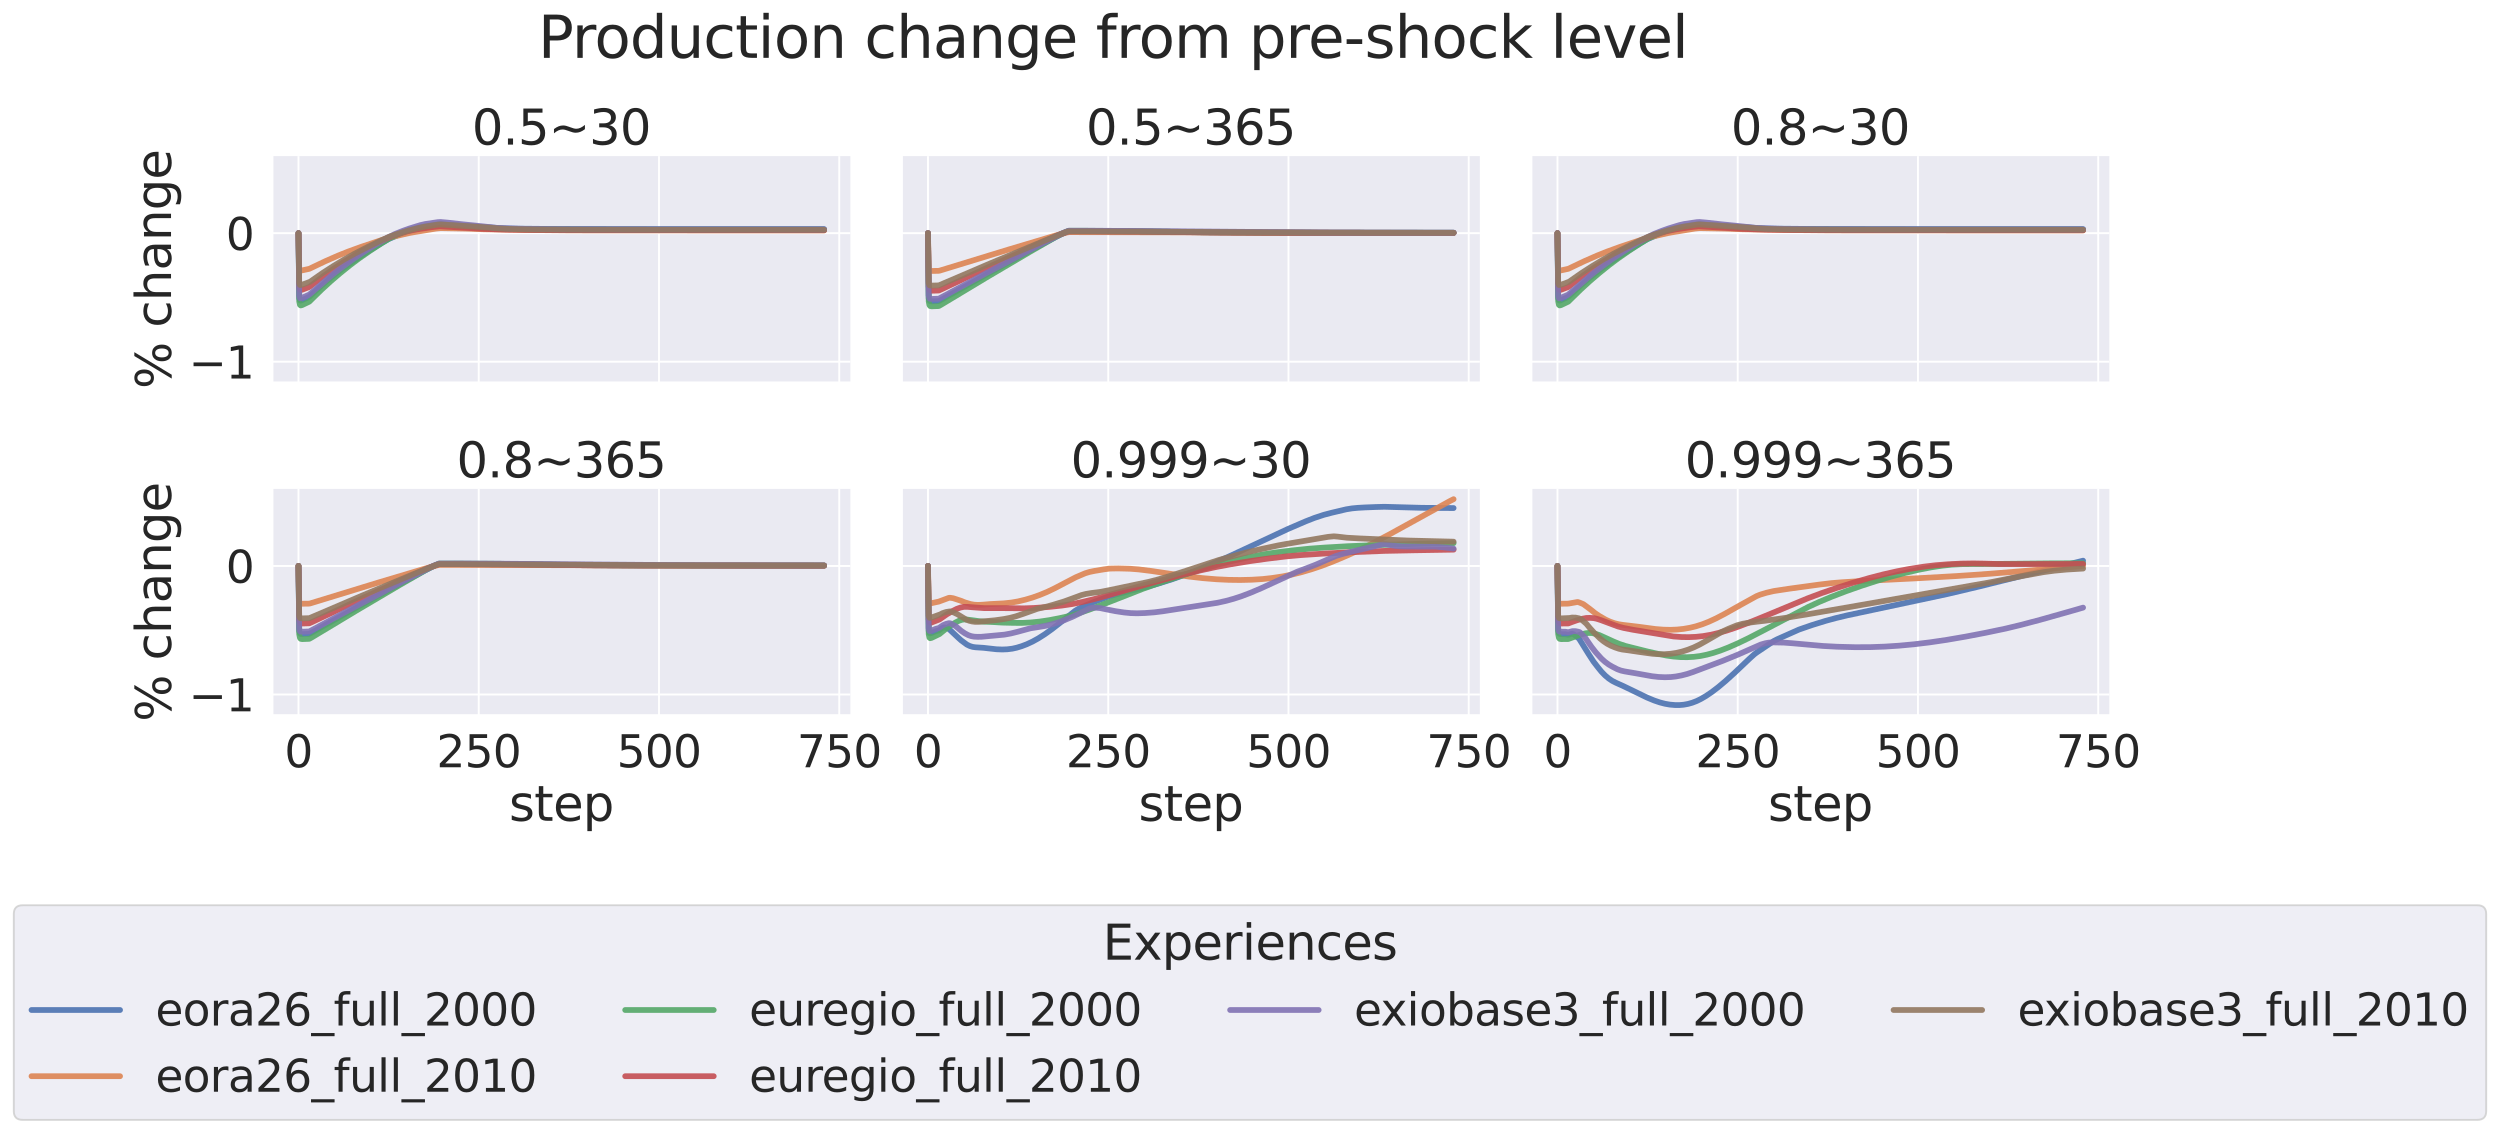 <?xml version="1.0" encoding="utf-8" standalone="no"?>
<!DOCTYPE svg PUBLIC "-//W3C//DTD SVG 1.1//EN"
  "http://www.w3.org/Graphics/SVG/1.1/DTD/svg11.dtd">
<svg xmlns:xlink="http://www.w3.org/1999/xlink" width="1304.438pt" height="591.517pt" viewBox="0 0 1304.438 591.517" xmlns="http://www.w3.org/2000/svg" version="1.1">
 <defs>
  <style type="text/css">*{stroke-linejoin: round; stroke-linecap: butt}</style>
 </defs>
 <g id="figure_1">
  <g id="patch_1">
   <path d="M 0 591.517 
L 1304.438 591.517 
L 1304.438 -0 
L 0 -0 
z
" style="fill: #ffffff"/>
  </g>
  <g id="axes_1">
   <g id="patch_2">
    <path d="M 142.033 199.649 
L 443.71 199.649 
L 443.71 81.456 
L 142.033 81.456 
z
" style="fill: #eaeaf2"/>
   </g>
   <g id="matplotlib.axis_1">
    <g id="xtick_1">
     <g id="line2d_1">
      <path d="M 155.745 199.649 
L 155.745 81.456 
" clip-path="url(#p7b6773f2b4)" style="fill: none; stroke: #ffffff; stroke-linecap: round"/>
     </g>
    </g>
    <g id="xtick_2">
     <g id="line2d_2">
      <path d="M 249.796 199.649 
L 249.796 81.456 
" clip-path="url(#p7b6773f2b4)" style="fill: none; stroke: #ffffff; stroke-linecap: round"/>
     </g>
    </g>
    <g id="xtick_3">
     <g id="line2d_3">
      <path d="M 343.847 199.649 
L 343.847 81.456 
" clip-path="url(#p7b6773f2b4)" style="fill: none; stroke: #ffffff; stroke-linecap: round"/>
     </g>
    </g>
    <g id="xtick_4">
     <g id="line2d_4">
      <path d="M 437.897 199.649 
L 437.897 81.456 
" clip-path="url(#p7b6773f2b4)" style="fill: none; stroke: #ffffff; stroke-linecap: round"/>
     </g>
    </g>
   </g>
   <g id="matplotlib.axis_2">
    <g id="ytick_1">
     <g id="line2d_5">
      <path d="M 142.033 188.729 
L 443.71 188.729 
" clip-path="url(#p7b6773f2b4)" style="fill: none; stroke: #ffffff; stroke-linecap: round"/>
     </g>
     <g id="text_1">
      <!-- −1 -->
      <g style="fill: #262626" transform="translate(98.478 197.506) scale(0.231 -0.231)">
       <defs>
        <path id="DejaVuSans-2212" d="M 678 2272 
L 4684 2272 
L 4684 1741 
L 678 1741 
L 678 2272 
z
" transform="scale(0.016)"/>
        <path id="DejaVuSans-31" d="M 794 531 
L 1825 531 
L 1825 4091 
L 703 3866 
L 703 4441 
L 1819 4666 
L 2450 4666 
L 2450 531 
L 3481 531 
L 3481 0 
L 794 0 
L 794 531 
z
" transform="scale(0.016)"/>
       </defs>
       <use xlink:href="#DejaVuSans-2212"/>
       <use xlink:href="#DejaVuSans-31" x="83.789"/>
      </g>
     </g>
    </g>
    <g id="ytick_2">
     <g id="line2d_6">
      <path d="M 142.033 121.662 
L 443.71 121.662 
" clip-path="url(#p7b6773f2b4)" style="fill: none; stroke: #ffffff; stroke-linecap: round"/>
     </g>
     <g id="text_2">
      <!-- 0 -->
      <g style="fill: #262626" transform="translate(117.835 130.438) scale(0.231 -0.231)">
       <defs>
        <path id="DejaVuSans-30" d="M 2034 4250 
Q 1547 4250 1301 3770 
Q 1056 3291 1056 2328 
Q 1056 1369 1301 889 
Q 1547 409 2034 409 
Q 2525 409 2770 889 
Q 3016 1369 3016 2328 
Q 3016 3291 2770 3770 
Q 2525 4250 2034 4250 
z
M 2034 4750 
Q 2819 4750 3233 4129 
Q 3647 3509 3647 2328 
Q 3647 1150 3233 529 
Q 2819 -91 2034 -91 
Q 1250 -91 836 529 
Q 422 1150 422 2328 
Q 422 3509 836 4129 
Q 1250 4750 2034 4750 
z
" transform="scale(0.016)"/>
       </defs>
       <use xlink:href="#DejaVuSans-30"/>
      </g>
     </g>
    </g>
    <g id="text_3">
     <!-- % change -->
     <g style="fill: #262626" transform="translate(89.237 202.901) rotate(-90) scale(0.252 -0.252)">
      <defs>
       <path id="DejaVuSans-25" d="M 4653 2053 
Q 4381 2053 4226 1822 
Q 4072 1591 4072 1178 
Q 4072 772 4226 539 
Q 4381 306 4653 306 
Q 4919 306 5073 539 
Q 5228 772 5228 1178 
Q 5228 1588 5073 1820 
Q 4919 2053 4653 2053 
z
M 4653 2450 
Q 5147 2450 5437 2106 
Q 5728 1763 5728 1178 
Q 5728 594 5436 251 
Q 5144 -91 4653 -91 
Q 4153 -91 3862 251 
Q 3572 594 3572 1178 
Q 3572 1766 3864 2108 
Q 4156 2450 4653 2450 
z
M 1428 4353 
Q 1159 4353 1004 4120 
Q 850 3888 850 3481 
Q 850 3069 1003 2837 
Q 1156 2606 1428 2606 
Q 1700 2606 1854 2837 
Q 2009 3069 2009 3481 
Q 2009 3884 1853 4118 
Q 1697 4353 1428 4353 
z
M 4250 4750 
L 4750 4750 
L 1831 -91 
L 1331 -91 
L 4250 4750 
z
M 1428 4750 
Q 1922 4750 2215 4408 
Q 2509 4066 2509 3481 
Q 2509 2891 2217 2550 
Q 1925 2209 1428 2209 
Q 931 2209 642 2551 
Q 353 2894 353 3481 
Q 353 4063 643 4406 
Q 934 4750 1428 4750 
z
" transform="scale(0.016)"/>
       <path id="DejaVuSans-20" transform="scale(0.016)"/>
       <path id="DejaVuSans-63" d="M 3122 3366 
L 3122 2828 
Q 2878 2963 2633 3030 
Q 2388 3097 2138 3097 
Q 1578 3097 1268 2742 
Q 959 2388 959 1747 
Q 959 1106 1268 751 
Q 1578 397 2138 397 
Q 2388 397 2633 464 
Q 2878 531 3122 666 
L 3122 134 
Q 2881 22 2623 -34 
Q 2366 -91 2075 -91 
Q 1284 -91 818 406 
Q 353 903 353 1747 
Q 353 2603 823 3093 
Q 1294 3584 2113 3584 
Q 2378 3584 2631 3529 
Q 2884 3475 3122 3366 
z
" transform="scale(0.016)"/>
       <path id="DejaVuSans-68" d="M 3513 2113 
L 3513 0 
L 2938 0 
L 2938 2094 
Q 2938 2591 2744 2837 
Q 2550 3084 2163 3084 
Q 1697 3084 1428 2787 
Q 1159 2491 1159 1978 
L 1159 0 
L 581 0 
L 581 4863 
L 1159 4863 
L 1159 2956 
Q 1366 3272 1645 3428 
Q 1925 3584 2291 3584 
Q 2894 3584 3203 3211 
Q 3513 2838 3513 2113 
z
" transform="scale(0.016)"/>
       <path id="DejaVuSans-61" d="M 2194 1759 
Q 1497 1759 1228 1600 
Q 959 1441 959 1056 
Q 959 750 1161 570 
Q 1363 391 1709 391 
Q 2188 391 2477 730 
Q 2766 1069 2766 1631 
L 2766 1759 
L 2194 1759 
z
M 3341 1997 
L 3341 0 
L 2766 0 
L 2766 531 
Q 2569 213 2275 61 
Q 1981 -91 1556 -91 
Q 1019 -91 701 211 
Q 384 513 384 1019 
Q 384 1609 779 1909 
Q 1175 2209 1959 2209 
L 2766 2209 
L 2766 2266 
Q 2766 2663 2505 2880 
Q 2244 3097 1772 3097 
Q 1472 3097 1187 3025 
Q 903 2953 641 2809 
L 641 3341 
Q 956 3463 1253 3523 
Q 1550 3584 1831 3584 
Q 2591 3584 2966 3190 
Q 3341 2797 3341 1997 
z
" transform="scale(0.016)"/>
       <path id="DejaVuSans-6e" d="M 3513 2113 
L 3513 0 
L 2938 0 
L 2938 2094 
Q 2938 2591 2744 2837 
Q 2550 3084 2163 3084 
Q 1697 3084 1428 2787 
Q 1159 2491 1159 1978 
L 1159 0 
L 581 0 
L 581 3500 
L 1159 3500 
L 1159 2956 
Q 1366 3272 1645 3428 
Q 1925 3584 2291 3584 
Q 2894 3584 3203 3211 
Q 3513 2838 3513 2113 
z
" transform="scale(0.016)"/>
       <path id="DejaVuSans-67" d="M 2906 1791 
Q 2906 2416 2648 2759 
Q 2391 3103 1925 3103 
Q 1463 3103 1205 2759 
Q 947 2416 947 1791 
Q 947 1169 1205 825 
Q 1463 481 1925 481 
Q 2391 481 2648 825 
Q 2906 1169 2906 1791 
z
M 3481 434 
Q 3481 -459 3084 -895 
Q 2688 -1331 1869 -1331 
Q 1566 -1331 1297 -1286 
Q 1028 -1241 775 -1147 
L 775 -588 
Q 1028 -725 1275 -790 
Q 1522 -856 1778 -856 
Q 2344 -856 2625 -561 
Q 2906 -266 2906 331 
L 2906 616 
Q 2728 306 2450 153 
Q 2172 0 1784 0 
Q 1141 0 747 490 
Q 353 981 353 1791 
Q 353 2603 747 3093 
Q 1141 3584 1784 3584 
Q 2172 3584 2450 3431 
Q 2728 3278 2906 2969 
L 2906 3500 
L 3481 3500 
L 3481 434 
z
" transform="scale(0.016)"/>
       <path id="DejaVuSans-65" d="M 3597 1894 
L 3597 1613 
L 953 1613 
Q 991 1019 1311 708 
Q 1631 397 2203 397 
Q 2534 397 2845 478 
Q 3156 559 3463 722 
L 3463 178 
Q 3153 47 2828 -22 
Q 2503 -91 2169 -91 
Q 1331 -91 842 396 
Q 353 884 353 1716 
Q 353 2575 817 3079 
Q 1281 3584 2069 3584 
Q 2775 3584 3186 3129 
Q 3597 2675 3597 1894 
z
M 3022 2063 
Q 3016 2534 2758 2815 
Q 2500 3097 2075 3097 
Q 1594 3097 1305 2825 
Q 1016 2553 972 2059 
L 3022 2063 
z
" transform="scale(0.016)"/>
      </defs>
      <use xlink:href="#DejaVuSans-25"/>
      <use xlink:href="#DejaVuSans-20" x="95.02"/>
      <use xlink:href="#DejaVuSans-63" x="126.807"/>
      <use xlink:href="#DejaVuSans-68" x="181.787"/>
      <use xlink:href="#DejaVuSans-61" x="245.166"/>
      <use xlink:href="#DejaVuSans-6e" x="306.445"/>
      <use xlink:href="#DejaVuSans-67" x="369.824"/>
      <use xlink:href="#DejaVuSans-65" x="433.301"/>
     </g>
    </g>
   </g>
   <g id="PolyCollection_1"/>
   <g id="PolyCollection_2"/>
   <g id="PolyCollection_3"/>
   <g id="PolyCollection_4"/>
   <g id="PolyCollection_5"/>
   <g id="PolyCollection_6"/>
   <g id="line2d_7">
    <path d="M 155.745 121.662 
L 156.121 155.612 
L 156.498 156.682 
L 156.874 156.846 
L 157.626 156.61 
L 161.388 154.879 
L 163.269 153.124 
L 167.784 149.003 
L 172.674 144.82 
L 178.693 140.229 
L 183.584 136.744 
L 189.98 132.465 
L 196.751 128.209 
L 202.394 124.88 
L 208.037 122.488 
L 213.304 120.458 
L 220.076 118.819 
L 224.59 117.998 
L 229.857 117.164 
L 237.757 117.593 
L 246.786 118.159 
L 257.696 118.814 
L 262.963 119.137 
L 270.111 119.303 
L 287.04 119.453 
L 327.67 119.529 
L 429.997 119.54 
L 429.997 119.54 
" clip-path="url(#p7b6773f2b4)" style="fill: none; stroke: #4c72b0; stroke-opacity: 0.9; stroke-width: 3; stroke-linecap: round"/>
   </g>
   <g id="line2d_8">
    <path d="M 155.745 121.662 
L 156.121 140.179 
L 156.498 140.906 
L 156.874 141.106 
L 157.626 141.078 
L 161.388 140.266 
L 163.269 139.371 
L 169.665 136.324 
L 176.436 133.353 
L 181.703 131.249 
L 188.475 128.791 
L 197.88 125.649 
L 203.899 123.808 
L 213.304 121.634 
L 215.938 121.152 
L 227.6 119.244 
L 229.857 119.015 
L 243.024 119.277 
L 252.429 119.617 
L 273.873 119.993 
L 296.821 120.212 
L 395.01 120.241 
L 429.997 120.241 
L 429.997 120.241 
" clip-path="url(#p7b6773f2b4)" style="fill: none; stroke: #dd8452; stroke-opacity: 0.9; stroke-width: 3; stroke-linecap: round"/>
   </g>
   <g id="line2d_9">
    <path d="M 155.745 121.662 
L 156.121 157.239 
L 156.498 159.04 
L 156.874 159.368 
L 157.626 159.186 
L 161.388 157.392 
L 163.269 155.529 
L 167.784 151.117 
L 172.674 146.641 
L 177.565 142.452 
L 182.832 138.215 
L 187.346 134.835 
L 192.989 130.9 
L 199.385 126.72 
L 203.147 124.454 
L 207.285 122.364 
L 210.671 120.93 
L 213.68 119.938 
L 218.947 118.669 
L 224.966 117.583 
L 229.481 116.935 
L 233.243 117.253 
L 250.172 118.815 
L 259.953 119.313 
L 269.735 119.588 
L 284.407 119.759 
L 315.255 119.855 
L 429.997 119.873 
L 429.997 119.873 
" clip-path="url(#p7b6773f2b4)" style="fill: none; stroke: #55a868; stroke-opacity: 0.9; stroke-width: 3; stroke-linecap: round"/>
   </g>
   <g id="line2d_10">
    <path d="M 155.745 121.662 
L 156.121 149.623 
L 156.498 151.07 
L 156.874 151.328 
L 157.626 151.179 
L 161.388 149.75 
L 163.269 148.278 
L 168.536 144.212 
L 173.427 140.705 
L 179.07 136.94 
L 184.337 133.672 
L 189.603 130.658 
L 196.375 127.086 
L 202.394 124.13 
L 205.404 122.912 
L 209.166 121.595 
L 212.552 120.66 
L 217.442 119.695 
L 225.343 118.518 
L 229.481 118.06 
L 238.886 118.632 
L 252.805 119.44 
L 264.092 119.8 
L 279.14 120.002 
L 306.979 120.102 
L 409.682 120.122 
L 429.997 120.122 
L 429.997 120.122 
" clip-path="url(#p7b6773f2b4)" style="fill: none; stroke: #c44e52; stroke-opacity: 0.9; stroke-width: 3; stroke-linecap: round"/>
   </g>
   <g id="line2d_11">
    <path d="M 155.745 121.662 
L 156.121 154.256 
L 156.498 155.552 
L 156.874 155.64 
L 158.002 155.198 
L 161.388 153.71 
L 173.803 143.005 
L 179.07 138.939 
L 184.713 134.864 
L 190.732 130.886 
L 197.504 126.669 
L 202.018 124.065 
L 206.156 122.061 
L 210.295 120.407 
L 213.68 119.213 
L 219.323 117.472 
L 221.957 116.874 
L 228.352 115.926 
L 229.857 115.83 
L 233.619 116.167 
L 241.143 117.007 
L 250.548 117.958 
L 259.201 118.889 
L 265.596 119.218 
L 275.378 119.474 
L 293.435 119.644 
L 330.68 119.732 
L 429.997 119.748 
L 429.997 119.748 
" clip-path="url(#p7b6773f2b4)" style="fill: none; stroke: #8172b3; stroke-opacity: 0.9; stroke-width: 3; stroke-linecap: round"/>
   </g>
   <g id="line2d_12">
    <path d="M 155.745 121.662 
L 156.121 147.816 
L 156.498 148.689 
L 156.874 148.755 
L 158.379 148.289 
L 161.764 147.025 
L 168.16 142.556 
L 173.803 138.91 
L 179.822 135.286 
L 185.089 132.34 
L 191.861 128.827 
L 199.385 125.184 
L 203.147 123.52 
L 206.533 122.329 
L 212.176 120.598 
L 217.442 119.169 
L 221.204 118.315 
L 228.352 117.215 
L 229.857 117.112 
L 236.629 117.52 
L 255.063 118.735 
L 260.706 119.23 
L 268.606 119.553 
L 279.516 119.726 
L 305.474 119.869 
L 373.19 119.914 
L 429.997 119.914 
L 429.997 119.914 
" clip-path="url(#p7b6773f2b4)" style="fill: none; stroke: #937860; stroke-opacity: 0.9; stroke-width: 3; stroke-linecap: round"/>
   </g>
   <g id="patch_3">
    <path d="M 142.033 199.649 
L 142.033 81.456 
" style="fill: none; stroke: #ffffff; stroke-width: 1.25; stroke-linejoin: miter; stroke-linecap: square"/>
   </g>
   <g id="patch_4">
    <path d="M 142.033 199.649 
L 443.71 199.649 
" style="fill: none; stroke: #ffffff; stroke-width: 1.25; stroke-linejoin: miter; stroke-linecap: square"/>
   </g>
   <g id="text_4">
    <!-- 0.5~30 -->
    <g style="fill: #262626" transform="translate(246.241 75.456) scale(0.252 -0.252)">
     <defs>
      <path id="DejaVuSans-2e" d="M 684 794 
L 1344 794 
L 1344 0 
L 684 0 
L 684 794 
z
" transform="scale(0.016)"/>
      <path id="DejaVuSans-35" d="M 691 4666 
L 3169 4666 
L 3169 4134 
L 1269 4134 
L 1269 2991 
Q 1406 3038 1543 3061 
Q 1681 3084 1819 3084 
Q 2600 3084 3056 2656 
Q 3513 2228 3513 1497 
Q 3513 744 3044 326 
Q 2575 -91 1722 -91 
Q 1428 -91 1123 -41 
Q 819 9 494 109 
L 494 744 
Q 775 591 1075 516 
Q 1375 441 1709 441 
Q 2250 441 2565 725 
Q 2881 1009 2881 1497 
Q 2881 1984 2565 2268 
Q 2250 2553 1709 2553 
Q 1456 2553 1204 2497 
Q 953 2441 691 2322 
L 691 4666 
z
" transform="scale(0.016)"/>
      <path id="DejaVuSans-7e" d="M 4684 2553 
L 4684 1997 
Q 4356 1750 4076 1644 
Q 3797 1538 3494 1538 
Q 3150 1538 2694 1722 
Q 2659 1734 2644 1741 
Q 2622 1750 2575 1766 
Q 2091 1959 1797 1959 
Q 1522 1959 1253 1839 
Q 984 1719 678 1459 
L 678 2016 
Q 1006 2263 1286 2370 
Q 1566 2478 1869 2478 
Q 2213 2478 2672 2291 
Q 2703 2278 2719 2272 
Q 2744 2263 2788 2247 
Q 3272 2053 3566 2053 
Q 3834 2053 4098 2172 
Q 4363 2291 4684 2553 
z
" transform="scale(0.016)"/>
      <path id="DejaVuSans-33" d="M 2597 2516 
Q 3050 2419 3304 2112 
Q 3559 1806 3559 1356 
Q 3559 666 3084 287 
Q 2609 -91 1734 -91 
Q 1441 -91 1130 -33 
Q 819 25 488 141 
L 488 750 
Q 750 597 1062 519 
Q 1375 441 1716 441 
Q 2309 441 2620 675 
Q 2931 909 2931 1356 
Q 2931 1769 2642 2001 
Q 2353 2234 1838 2234 
L 1294 2234 
L 1294 2753 
L 1863 2753 
Q 2328 2753 2575 2939 
Q 2822 3125 2822 3475 
Q 2822 3834 2567 4026 
Q 2313 4219 1838 4219 
Q 1578 4219 1281 4162 
Q 984 4106 628 3988 
L 628 4550 
Q 988 4650 1302 4700 
Q 1616 4750 1894 4750 
Q 2613 4750 3031 4423 
Q 3450 4097 3450 3541 
Q 3450 3153 3228 2886 
Q 3006 2619 2597 2516 
z
" transform="scale(0.016)"/>
     </defs>
     <use xlink:href="#DejaVuSans-30"/>
     <use xlink:href="#DejaVuSans-2e" x="63.623"/>
     <use xlink:href="#DejaVuSans-35" x="95.41"/>
     <use xlink:href="#DejaVuSans-7e" x="159.033"/>
     <use xlink:href="#DejaVuSans-33" x="242.822"/>
     <use xlink:href="#DejaVuSans-30" x="306.445"/>
    </g>
   </g>
  </g>
  <g id="axes_2">
   <g id="patch_5">
    <path d="M 470.482 199.649 
L 772.16 199.649 
L 772.16 81.456 
L 470.482 81.456 
z
" style="fill: #eaeaf2"/>
   </g>
   <g id="matplotlib.axis_3">
    <g id="xtick_5">
     <g id="line2d_13">
      <path d="M 484.195 199.649 
L 484.195 81.456 
" clip-path="url(#pe1fa0dd496)" style="fill: none; stroke: #ffffff; stroke-linecap: round"/>
     </g>
    </g>
    <g id="xtick_6">
     <g id="line2d_14">
      <path d="M 578.246 199.649 
L 578.246 81.456 
" clip-path="url(#pe1fa0dd496)" style="fill: none; stroke: #ffffff; stroke-linecap: round"/>
     </g>
    </g>
    <g id="xtick_7">
     <g id="line2d_15">
      <path d="M 672.297 199.649 
L 672.297 81.456 
" clip-path="url(#pe1fa0dd496)" style="fill: none; stroke: #ffffff; stroke-linecap: round"/>
     </g>
    </g>
    <g id="xtick_8">
     <g id="line2d_16">
      <path d="M 766.347 199.649 
L 766.347 81.456 
" clip-path="url(#pe1fa0dd496)" style="fill: none; stroke: #ffffff; stroke-linecap: round"/>
     </g>
    </g>
   </g>
   <g id="matplotlib.axis_4">
    <g id="ytick_3">
     <g id="line2d_17">
      <path d="M 470.482 188.729 
L 772.16 188.729 
" clip-path="url(#pe1fa0dd496)" style="fill: none; stroke: #ffffff; stroke-linecap: round"/>
     </g>
    </g>
    <g id="ytick_4">
     <g id="line2d_18">
      <path d="M 470.482 121.662 
L 772.16 121.662 
" clip-path="url(#pe1fa0dd496)" style="fill: none; stroke: #ffffff; stroke-linecap: round"/>
     </g>
    </g>
   </g>
   <g id="PolyCollection_7"/>
   <g id="PolyCollection_8"/>
   <g id="PolyCollection_9"/>
   <g id="PolyCollection_10"/>
   <g id="PolyCollection_11"/>
   <g id="PolyCollection_12"/>
   <g id="line2d_19">
    <path d="M 484.195 121.662 
L 484.571 155.612 
L 484.947 156.819 
L 485.324 157.142 
L 486.076 157.234 
L 489.838 157.093 
L 491.343 156.301 
L 515.42 142.824 
L 537.24 130.858 
L 549.654 124.257 
L 555.674 121.29 
L 557.555 120.593 
L 562.445 120.61 
L 616.242 120.972 
L 632.043 121.216 
L 659.882 121.357 
L 721.579 121.432 
L 758.447 121.439 
L 758.447 121.439 
" clip-path="url(#pe1fa0dd496)" style="fill: none; stroke: #4c72b0; stroke-opacity: 0.9; stroke-width: 3; stroke-linecap: round"/>
   </g>
   <g id="line2d_20">
    <path d="M 484.195 121.662 
L 484.571 140.179 
L 484.947 140.97 
L 485.324 141.244 
L 486.076 141.372 
L 489.462 141.329 
L 490.214 141.238 
L 494.353 139.972 
L 526.33 130.172 
L 551.159 122.769 
L 556.802 121.294 
L 557.931 121.124 
L 735.499 121.513 
L 758.447 121.517 
L 758.447 121.517 
" clip-path="url(#pe1fa0dd496)" style="fill: none; stroke: #dd8452; stroke-opacity: 0.9; stroke-width: 3; stroke-linecap: round"/>
   </g>
   <g id="line2d_21">
    <path d="M 484.195 121.662 
L 484.571 157.239 
L 484.947 159.182 
L 485.324 159.676 
L 486.076 159.836 
L 489.462 159.708 
L 489.838 159.691 
L 491.343 158.837 
L 514.291 145.017 
L 537.24 131.468 
L 551.159 123.472 
L 554.545 121.727 
L 557.555 120.411 
L 564.702 120.399 
L 588.403 120.504 
L 601.57 120.762 
L 625.271 121.198 
L 656.12 121.425 
L 713.679 121.485 
L 758.447 121.487 
L 758.447 121.487 
" clip-path="url(#pe1fa0dd496)" style="fill: none; stroke: #55a868; stroke-opacity: 0.9; stroke-width: 3; stroke-linecap: round"/>
   </g>
   <g id="line2d_22">
    <path d="M 484.195 121.662 
L 484.571 149.623 
L 484.947 151.183 
L 485.324 151.572 
L 486.076 151.696 
L 489.838 151.583 
L 491.343 150.915 
L 518.43 138.106 
L 542.13 127.141 
L 553.04 122.295 
L 554.921 121.608 
L 557.555 120.722 
L 568.088 120.698 
L 590.66 120.81 
L 638.062 121.36 
L 666.277 121.482 
L 757.695 121.513 
L 758.447 121.513 
L 758.447 121.513 
" clip-path="url(#pe1fa0dd496)" style="fill: none; stroke: #c44e52; stroke-opacity: 0.9; stroke-width: 3; stroke-linecap: round"/>
   </g>
   <g id="line2d_23">
    <path d="M 484.195 121.662 
L 484.571 154.256 
L 484.947 155.698 
L 485.324 155.942 
L 486.452 155.97 
L 489.838 155.843 
L 492.095 154.641 
L 515.044 142.275 
L 539.497 129.348 
L 554.169 121.786 
L 556.802 120.694 
L 557.555 120.409 
L 565.831 120.39 
L 589.156 120.486 
L 695.245 121.335 
L 758.447 121.408 
L 758.447 121.408 
" clip-path="url(#pe1fa0dd496)" style="fill: none; stroke: #8172b3; stroke-opacity: 0.9; stroke-width: 3; stroke-linecap: round"/>
   </g>
   <g id="line2d_24">
    <path d="M 484.195 121.662 
L 484.571 147.816 
L 484.947 148.801 
L 485.324 148.987 
L 486.452 149.008 
L 489.838 148.911 
L 492.472 147.793 
L 517.301 137.171 
L 544.011 125.986 
L 555.297 121.424 
L 557.555 120.693 
L 566.207 120.707 
L 621.509 120.996 
L 689.226 121.361 
L 758.447 121.44 
L 758.447 121.44 
" clip-path="url(#pe1fa0dd496)" style="fill: none; stroke: #937860; stroke-opacity: 0.9; stroke-width: 3; stroke-linecap: round"/>
   </g>
   <g id="patch_6">
    <path d="M 470.482 199.649 
L 470.482 81.456 
" style="fill: none; stroke: #ffffff; stroke-width: 1.25; stroke-linejoin: miter; stroke-linecap: square"/>
   </g>
   <g id="patch_7">
    <path d="M 470.482 199.649 
L 772.16 199.649 
" style="fill: none; stroke: #ffffff; stroke-width: 1.25; stroke-linejoin: miter; stroke-linecap: square"/>
   </g>
   <g id="text_5">
    <!-- 0.5~365 -->
    <g style="fill: #262626" transform="translate(566.674 75.456) scale(0.252 -0.252)">
     <defs>
      <path id="DejaVuSans-36" d="M 2113 2584 
Q 1688 2584 1439 2293 
Q 1191 2003 1191 1497 
Q 1191 994 1439 701 
Q 1688 409 2113 409 
Q 2538 409 2786 701 
Q 3034 994 3034 1497 
Q 3034 2003 2786 2293 
Q 2538 2584 2113 2584 
z
M 3366 4563 
L 3366 3988 
Q 3128 4100 2886 4159 
Q 2644 4219 2406 4219 
Q 1781 4219 1451 3797 
Q 1122 3375 1075 2522 
Q 1259 2794 1537 2939 
Q 1816 3084 2150 3084 
Q 2853 3084 3261 2657 
Q 3669 2231 3669 1497 
Q 3669 778 3244 343 
Q 2819 -91 2113 -91 
Q 1303 -91 875 529 
Q 447 1150 447 2328 
Q 447 3434 972 4092 
Q 1497 4750 2381 4750 
Q 2619 4750 2861 4703 
Q 3103 4656 3366 4563 
z
" transform="scale(0.016)"/>
     </defs>
     <use xlink:href="#DejaVuSans-30"/>
     <use xlink:href="#DejaVuSans-2e" x="63.623"/>
     <use xlink:href="#DejaVuSans-35" x="95.41"/>
     <use xlink:href="#DejaVuSans-7e" x="159.033"/>
     <use xlink:href="#DejaVuSans-33" x="242.822"/>
     <use xlink:href="#DejaVuSans-36" x="306.445"/>
     <use xlink:href="#DejaVuSans-35" x="370.068"/>
    </g>
   </g>
  </g>
  <g id="axes_3">
   <g id="patch_8">
    <path d="M 798.932 199.649 
L 1100.61 199.649 
L 1100.61 81.456 
L 798.932 81.456 
z
" style="fill: #eaeaf2"/>
   </g>
   <g id="matplotlib.axis_5">
    <g id="xtick_9">
     <g id="line2d_25">
      <path d="M 812.645 199.649 
L 812.645 81.456 
" clip-path="url(#pcb921a8b4c)" style="fill: none; stroke: #ffffff; stroke-linecap: round"/>
     </g>
    </g>
    <g id="xtick_10">
     <g id="line2d_26">
      <path d="M 906.696 199.649 
L 906.696 81.456 
" clip-path="url(#pcb921a8b4c)" style="fill: none; stroke: #ffffff; stroke-linecap: round"/>
     </g>
    </g>
    <g id="xtick_11">
     <g id="line2d_27">
      <path d="M 1000.746 199.649 
L 1000.746 81.456 
" clip-path="url(#pcb921a8b4c)" style="fill: none; stroke: #ffffff; stroke-linecap: round"/>
     </g>
    </g>
    <g id="xtick_12">
     <g id="line2d_28">
      <path d="M 1094.797 199.649 
L 1094.797 81.456 
" clip-path="url(#pcb921a8b4c)" style="fill: none; stroke: #ffffff; stroke-linecap: round"/>
     </g>
    </g>
   </g>
   <g id="matplotlib.axis_6">
    <g id="ytick_5">
     <g id="line2d_29">
      <path d="M 798.932 188.729 
L 1100.61 188.729 
" clip-path="url(#pcb921a8b4c)" style="fill: none; stroke: #ffffff; stroke-linecap: round"/>
     </g>
    </g>
    <g id="ytick_6">
     <g id="line2d_30">
      <path d="M 798.932 121.662 
L 1100.61 121.662 
" clip-path="url(#pcb921a8b4c)" style="fill: none; stroke: #ffffff; stroke-linecap: round"/>
     </g>
    </g>
   </g>
   <g id="PolyCollection_13"/>
   <g id="PolyCollection_14"/>
   <g id="PolyCollection_15"/>
   <g id="PolyCollection_16"/>
   <g id="PolyCollection_17"/>
   <g id="PolyCollection_18"/>
   <g id="line2d_31">
    <path d="M 812.645 121.662 
L 813.021 155.612 
L 813.397 156.682 
L 813.774 156.846 
L 814.526 156.61 
L 818.288 154.879 
L 820.169 153.124 
L 824.683 149.003 
L 829.574 144.82 
L 835.593 140.229 
L 840.484 136.744 
L 846.879 132.465 
L 853.651 128.209 
L 859.294 124.88 
L 864.937 122.488 
L 870.204 120.458 
L 876.976 118.819 
L 881.49 117.998 
L 886.757 117.164 
L 894.657 117.593 
L 903.686 118.159 
L 914.596 118.814 
L 919.863 119.137 
L 927.011 119.303 
L 943.94 119.453 
L 984.57 119.529 
L 1086.897 119.54 
L 1086.897 119.54 
" clip-path="url(#pcb921a8b4c)" style="fill: none; stroke: #4c72b0; stroke-opacity: 0.9; stroke-width: 3; stroke-linecap: round"/>
   </g>
   <g id="line2d_32">
    <path d="M 812.645 121.662 
L 813.021 140.179 
L 813.397 140.906 
L 813.774 141.106 
L 814.526 141.078 
L 818.288 140.266 
L 820.169 139.371 
L 826.564 136.324 
L 833.336 133.353 
L 838.603 131.249 
L 845.375 128.791 
L 854.78 125.649 
L 860.799 123.808 
L 870.204 121.634 
L 872.837 121.152 
L 884.5 119.244 
L 886.757 119.015 
L 899.924 119.277 
L 909.329 119.617 
L 930.773 119.993 
L 953.721 120.212 
L 1051.91 120.241 
L 1086.897 120.241 
L 1086.897 120.241 
" clip-path="url(#pcb921a8b4c)" style="fill: none; stroke: #dd8452; stroke-opacity: 0.9; stroke-width: 3; stroke-linecap: round"/>
   </g>
   <g id="line2d_33">
    <path d="M 812.645 121.662 
L 813.021 157.239 
L 813.397 159.04 
L 813.774 159.368 
L 814.526 159.186 
L 818.288 157.392 
L 820.169 155.529 
L 824.683 151.117 
L 829.574 146.641 
L 834.465 142.452 
L 839.732 138.215 
L 844.246 134.835 
L 849.889 130.9 
L 856.285 126.72 
L 860.047 124.454 
L 864.185 122.364 
L 867.571 120.93 
L 870.58 119.938 
L 875.847 118.669 
L 881.866 117.583 
L 886.381 116.935 
L 890.143 117.253 
L 907.072 118.815 
L 916.853 119.313 
L 926.634 119.588 
L 941.306 119.759 
L 972.155 119.855 
L 1086.897 119.873 
L 1086.897 119.873 
" clip-path="url(#pcb921a8b4c)" style="fill: none; stroke: #55a868; stroke-opacity: 0.9; stroke-width: 3; stroke-linecap: round"/>
   </g>
   <g id="line2d_34">
    <path d="M 812.645 121.662 
L 813.021 149.623 
L 813.397 151.07 
L 813.774 151.328 
L 814.526 151.179 
L 818.288 149.75 
L 820.169 148.278 
L 825.436 144.212 
L 830.327 140.705 
L 835.97 136.94 
L 841.236 133.672 
L 846.503 130.658 
L 853.275 127.086 
L 859.294 124.13 
L 862.304 122.912 
L 866.066 121.595 
L 869.452 120.66 
L 874.342 119.695 
L 882.243 118.518 
L 886.381 118.06 
L 895.786 118.632 
L 909.705 119.44 
L 920.991 119.8 
L 936.04 120.002 
L 963.879 120.102 
L 1066.582 120.122 
L 1086.897 120.122 
L 1086.897 120.122 
" clip-path="url(#pcb921a8b4c)" style="fill: none; stroke: #c44e52; stroke-opacity: 0.9; stroke-width: 3; stroke-linecap: round"/>
   </g>
   <g id="line2d_35">
    <path d="M 812.645 121.662 
L 813.021 154.256 
L 813.397 155.552 
L 813.774 155.64 
L 814.902 155.198 
L 818.288 153.71 
L 830.703 143.005 
L 835.97 138.939 
L 841.613 134.864 
L 847.632 130.886 
L 854.404 126.669 
L 858.918 124.065 
L 863.056 122.061 
L 867.194 120.407 
L 870.58 119.213 
L 876.223 117.472 
L 878.857 116.874 
L 885.252 115.926 
L 886.757 115.83 
L 890.519 116.167 
L 898.043 117.007 
L 907.448 117.958 
L 916.101 118.889 
L 922.496 119.218 
L 932.278 119.474 
L 950.335 119.644 
L 987.579 119.732 
L 1086.897 119.748 
L 1086.897 119.748 
" clip-path="url(#pcb921a8b4c)" style="fill: none; stroke: #8172b3; stroke-opacity: 0.9; stroke-width: 3; stroke-linecap: round"/>
   </g>
   <g id="line2d_36">
    <path d="M 812.645 121.662 
L 813.021 147.816 
L 813.397 148.689 
L 813.774 148.755 
L 815.278 148.289 
L 818.664 147.025 
L 825.06 142.556 
L 830.703 138.91 
L 836.722 135.286 
L 841.989 132.34 
L 848.76 128.827 
L 856.285 125.184 
L 860.047 123.52 
L 863.432 122.329 
L 869.075 120.598 
L 874.342 119.169 
L 878.104 118.315 
L 885.252 117.215 
L 886.757 117.112 
L 893.529 117.52 
L 911.963 118.735 
L 917.606 119.23 
L 925.506 119.553 
L 936.416 119.726 
L 962.374 119.869 
L 1030.09 119.914 
L 1086.897 119.914 
L 1086.897 119.914 
" clip-path="url(#pcb921a8b4c)" style="fill: none; stroke: #937860; stroke-opacity: 0.9; stroke-width: 3; stroke-linecap: round"/>
   </g>
   <g id="patch_9">
    <path d="M 798.932 199.649 
L 798.932 81.456 
" style="fill: none; stroke: #ffffff; stroke-width: 1.25; stroke-linejoin: miter; stroke-linecap: square"/>
   </g>
   <g id="patch_10">
    <path d="M 798.932 199.649 
L 1100.61 199.649 
" style="fill: none; stroke: #ffffff; stroke-width: 1.25; stroke-linejoin: miter; stroke-linecap: square"/>
   </g>
   <g id="text_6">
    <!-- 0.8~30 -->
    <g style="fill: #262626" transform="translate(903.141 75.456) scale(0.252 -0.252)">
     <defs>
      <path id="DejaVuSans-38" d="M 2034 2216 
Q 1584 2216 1326 1975 
Q 1069 1734 1069 1313 
Q 1069 891 1326 650 
Q 1584 409 2034 409 
Q 2484 409 2743 651 
Q 3003 894 3003 1313 
Q 3003 1734 2745 1975 
Q 2488 2216 2034 2216 
z
M 1403 2484 
Q 997 2584 770 2862 
Q 544 3141 544 3541 
Q 544 4100 942 4425 
Q 1341 4750 2034 4750 
Q 2731 4750 3128 4425 
Q 3525 4100 3525 3541 
Q 3525 3141 3298 2862 
Q 3072 2584 2669 2484 
Q 3125 2378 3379 2068 
Q 3634 1759 3634 1313 
Q 3634 634 3220 271 
Q 2806 -91 2034 -91 
Q 1263 -91 848 271 
Q 434 634 434 1313 
Q 434 1759 690 2068 
Q 947 2378 1403 2484 
z
M 1172 3481 
Q 1172 3119 1398 2916 
Q 1625 2713 2034 2713 
Q 2441 2713 2670 2916 
Q 2900 3119 2900 3481 
Q 2900 3844 2670 4047 
Q 2441 4250 2034 4250 
Q 1625 4250 1398 4047 
Q 1172 3844 1172 3481 
z
" transform="scale(0.016)"/>
     </defs>
     <use xlink:href="#DejaVuSans-30"/>
     <use xlink:href="#DejaVuSans-2e" x="63.623"/>
     <use xlink:href="#DejaVuSans-38" x="95.41"/>
     <use xlink:href="#DejaVuSans-7e" x="159.033"/>
     <use xlink:href="#DejaVuSans-33" x="242.822"/>
     <use xlink:href="#DejaVuSans-30" x="306.445"/>
    </g>
   </g>
  </g>
  <g id="axes_4">
   <g id="patch_11">
    <path d="M 142.033 373.284 
L 443.71 373.284 
L 443.71 255.091 
L 142.033 255.091 
z
" style="fill: #eaeaf2"/>
   </g>
   <g id="matplotlib.axis_7">
    <g id="xtick_13">
     <g id="line2d_37">
      <path d="M 155.745 373.284 
L 155.745 255.091 
" clip-path="url(#p977b2c5316)" style="fill: none; stroke: #ffffff; stroke-linecap: round"/>
     </g>
     <g id="text_7">
      <!-- 0 -->
      <g style="fill: #262626" transform="translate(148.396 400.336) scale(0.231 -0.231)">
       <use xlink:href="#DejaVuSans-30"/>
      </g>
     </g>
    </g>
    <g id="xtick_14">
     <g id="line2d_38">
      <path d="M 249.796 373.284 
L 249.796 255.091 
" clip-path="url(#p977b2c5316)" style="fill: none; stroke: #ffffff; stroke-linecap: round"/>
     </g>
     <g id="text_8">
      <!-- 250 -->
      <g style="fill: #262626" transform="translate(227.75 400.336) scale(0.231 -0.231)">
       <defs>
        <path id="DejaVuSans-32" d="M 1228 531 
L 3431 531 
L 3431 0 
L 469 0 
L 469 531 
Q 828 903 1448 1529 
Q 2069 2156 2228 2338 
Q 2531 2678 2651 2914 
Q 2772 3150 2772 3378 
Q 2772 3750 2511 3984 
Q 2250 4219 1831 4219 
Q 1534 4219 1204 4116 
Q 875 4013 500 3803 
L 500 4441 
Q 881 4594 1212 4672 
Q 1544 4750 1819 4750 
Q 2544 4750 2975 4387 
Q 3406 4025 3406 3419 
Q 3406 3131 3298 2873 
Q 3191 2616 2906 2266 
Q 2828 2175 2409 1742 
Q 1991 1309 1228 531 
z
" transform="scale(0.016)"/>
       </defs>
       <use xlink:href="#DejaVuSans-32"/>
       <use xlink:href="#DejaVuSans-35" x="63.623"/>
       <use xlink:href="#DejaVuSans-30" x="127.246"/>
      </g>
     </g>
    </g>
    <g id="xtick_15">
     <g id="line2d_39">
      <path d="M 343.847 373.284 
L 343.847 255.091 
" clip-path="url(#p977b2c5316)" style="fill: none; stroke: #ffffff; stroke-linecap: round"/>
     </g>
     <g id="text_9">
      <!-- 500 -->
      <g style="fill: #262626" transform="translate(321.801 400.336) scale(0.231 -0.231)">
       <use xlink:href="#DejaVuSans-35"/>
       <use xlink:href="#DejaVuSans-30" x="63.623"/>
       <use xlink:href="#DejaVuSans-30" x="127.246"/>
      </g>
     </g>
    </g>
    <g id="xtick_16">
     <g id="line2d_40">
      <path d="M 437.897 373.284 
L 437.897 255.091 
" clip-path="url(#p977b2c5316)" style="fill: none; stroke: #ffffff; stroke-linecap: round"/>
     </g>
     <g id="text_10">
      <!-- 750 -->
      <g style="fill: #262626" transform="translate(415.851 400.336) scale(0.231 -0.231)">
       <defs>
        <path id="DejaVuSans-37" d="M 525 4666 
L 3525 4666 
L 3525 4397 
L 1831 0 
L 1172 0 
L 2766 4134 
L 525 4134 
L 525 4666 
z
" transform="scale(0.016)"/>
       </defs>
       <use xlink:href="#DejaVuSans-37"/>
       <use xlink:href="#DejaVuSans-35" x="63.623"/>
       <use xlink:href="#DejaVuSans-30" x="127.246"/>
      </g>
     </g>
    </g>
    <g id="text_11">
     <!-- step -->
     <g style="fill: #262626" transform="translate(265.616 428.289) scale(0.252 -0.252)">
      <defs>
       <path id="DejaVuSans-73" d="M 2834 3397 
L 2834 2853 
Q 2591 2978 2328 3040 
Q 2066 3103 1784 3103 
Q 1356 3103 1142 2972 
Q 928 2841 928 2578 
Q 928 2378 1081 2264 
Q 1234 2150 1697 2047 
L 1894 2003 
Q 2506 1872 2764 1633 
Q 3022 1394 3022 966 
Q 3022 478 2636 193 
Q 2250 -91 1575 -91 
Q 1294 -91 989 -36 
Q 684 19 347 128 
L 347 722 
Q 666 556 975 473 
Q 1284 391 1588 391 
Q 1994 391 2212 530 
Q 2431 669 2431 922 
Q 2431 1156 2273 1281 
Q 2116 1406 1581 1522 
L 1381 1569 
Q 847 1681 609 1914 
Q 372 2147 372 2553 
Q 372 3047 722 3315 
Q 1072 3584 1716 3584 
Q 2034 3584 2315 3537 
Q 2597 3491 2834 3397 
z
" transform="scale(0.016)"/>
       <path id="DejaVuSans-74" d="M 1172 4494 
L 1172 3500 
L 2356 3500 
L 2356 3053 
L 1172 3053 
L 1172 1153 
Q 1172 725 1289 603 
Q 1406 481 1766 481 
L 2356 481 
L 2356 0 
L 1766 0 
Q 1100 0 847 248 
Q 594 497 594 1153 
L 594 3053 
L 172 3053 
L 172 3500 
L 594 3500 
L 594 4494 
L 1172 4494 
z
" transform="scale(0.016)"/>
       <path id="DejaVuSans-70" d="M 1159 525 
L 1159 -1331 
L 581 -1331 
L 581 3500 
L 1159 3500 
L 1159 2969 
Q 1341 3281 1617 3432 
Q 1894 3584 2278 3584 
Q 2916 3584 3314 3078 
Q 3713 2572 3713 1747 
Q 3713 922 3314 415 
Q 2916 -91 2278 -91 
Q 1894 -91 1617 61 
Q 1341 213 1159 525 
z
M 3116 1747 
Q 3116 2381 2855 2742 
Q 2594 3103 2138 3103 
Q 1681 3103 1420 2742 
Q 1159 2381 1159 1747 
Q 1159 1113 1420 752 
Q 1681 391 2138 391 
Q 2594 391 2855 752 
Q 3116 1113 3116 1747 
z
" transform="scale(0.016)"/>
      </defs>
      <use xlink:href="#DejaVuSans-73"/>
      <use xlink:href="#DejaVuSans-74" x="52.1"/>
      <use xlink:href="#DejaVuSans-65" x="91.309"/>
      <use xlink:href="#DejaVuSans-70" x="152.832"/>
     </g>
    </g>
   </g>
   <g id="matplotlib.axis_8">
    <g id="ytick_7">
     <g id="line2d_41">
      <path d="M 142.033 362.365 
L 443.71 362.365 
" clip-path="url(#p977b2c5316)" style="fill: none; stroke: #ffffff; stroke-linecap: round"/>
     </g>
     <g id="text_12">
      <!-- −1 -->
      <g style="fill: #262626" transform="translate(98.478 371.141) scale(0.231 -0.231)">
       <use xlink:href="#DejaVuSans-2212"/>
       <use xlink:href="#DejaVuSans-31" x="83.789"/>
      </g>
     </g>
    </g>
    <g id="ytick_8">
     <g id="line2d_42">
      <path d="M 142.033 295.297 
L 443.71 295.297 
" clip-path="url(#p977b2c5316)" style="fill: none; stroke: #ffffff; stroke-linecap: round"/>
     </g>
     <g id="text_13">
      <!-- 0 -->
      <g style="fill: #262626" transform="translate(117.835 304.073) scale(0.231 -0.231)">
       <use xlink:href="#DejaVuSans-30"/>
      </g>
     </g>
    </g>
    <g id="text_14">
     <!-- % change -->
     <g style="fill: #262626" transform="translate(89.237 376.536) rotate(-90) scale(0.252 -0.252)">
      <use xlink:href="#DejaVuSans-25"/>
      <use xlink:href="#DejaVuSans-20" x="95.02"/>
      <use xlink:href="#DejaVuSans-63" x="126.807"/>
      <use xlink:href="#DejaVuSans-68" x="181.787"/>
      <use xlink:href="#DejaVuSans-61" x="245.166"/>
      <use xlink:href="#DejaVuSans-6e" x="306.445"/>
      <use xlink:href="#DejaVuSans-67" x="369.824"/>
      <use xlink:href="#DejaVuSans-65" x="433.301"/>
     </g>
    </g>
   </g>
   <g id="PolyCollection_19"/>
   <g id="PolyCollection_20"/>
   <g id="PolyCollection_21"/>
   <g id="PolyCollection_22"/>
   <g id="PolyCollection_23"/>
   <g id="PolyCollection_24"/>
   <g id="line2d_43">
    <path d="M 155.745 295.297 
L 156.121 329.247 
L 156.498 330.454 
L 156.874 330.777 
L 157.626 330.869 
L 161.388 330.728 
L 162.893 329.936 
L 186.97 316.459 
L 208.79 304.493 
L 221.204 297.892 
L 227.224 294.925 
L 229.105 294.228 
L 233.995 294.245 
L 287.792 294.607 
L 303.593 294.851 
L 331.432 294.993 
L 393.129 295.067 
L 429.997 295.074 
L 429.997 295.074 
" clip-path="url(#p977b2c5316)" style="fill: none; stroke: #4c72b0; stroke-opacity: 0.9; stroke-width: 3; stroke-linecap: round"/>
   </g>
   <g id="line2d_44">
    <path d="M 155.745 295.297 
L 156.121 313.814 
L 156.498 314.605 
L 156.874 314.879 
L 157.626 315.007 
L 161.012 314.964 
L 161.764 314.873 
L 165.903 313.607 
L 197.88 303.807 
L 222.709 296.404 
L 228.352 294.929 
L 229.481 294.759 
L 407.049 295.148 
L 429.997 295.152 
L 429.997 295.152 
" clip-path="url(#p977b2c5316)" style="fill: none; stroke: #dd8452; stroke-opacity: 0.9; stroke-width: 3; stroke-linecap: round"/>
   </g>
   <g id="line2d_45">
    <path d="M 155.745 295.297 
L 156.121 330.874 
L 156.498 332.817 
L 156.874 333.311 
L 157.626 333.472 
L 161.012 333.343 
L 161.388 333.326 
L 162.893 332.472 
L 185.841 318.652 
L 208.79 305.103 
L 222.709 297.107 
L 226.095 295.362 
L 229.105 294.046 
L 236.253 294.034 
L 259.953 294.139 
L 273.12 294.397 
L 296.821 294.834 
L 327.67 295.06 
L 385.229 295.12 
L 429.997 295.122 
L 429.997 295.122 
" clip-path="url(#p977b2c5316)" style="fill: none; stroke: #55a868; stroke-opacity: 0.9; stroke-width: 3; stroke-linecap: round"/>
   </g>
   <g id="line2d_46">
    <path d="M 155.745 295.297 
L 156.121 323.258 
L 156.498 324.818 
L 156.874 325.207 
L 157.626 325.331 
L 161.388 325.218 
L 162.893 324.55 
L 189.98 311.741 
L 213.68 300.776 
L 224.59 295.93 
L 226.471 295.243 
L 229.105 294.357 
L 239.638 294.333 
L 262.211 294.445 
L 309.612 294.995 
L 337.827 295.117 
L 429.245 295.148 
L 429.997 295.148 
L 429.997 295.148 
" clip-path="url(#p977b2c5316)" style="fill: none; stroke: #c44e52; stroke-opacity: 0.9; stroke-width: 3; stroke-linecap: round"/>
   </g>
   <g id="line2d_47">
    <path d="M 155.745 295.297 
L 156.121 327.891 
L 156.498 329.334 
L 156.874 329.577 
L 158.002 329.605 
L 161.388 329.478 
L 163.645 328.276 
L 186.594 315.91 
L 211.047 302.983 
L 225.719 295.421 
L 228.352 294.329 
L 229.105 294.044 
L 237.381 294.025 
L 260.706 294.121 
L 366.795 294.97 
L 429.997 295.043 
L 429.997 295.043 
" clip-path="url(#p977b2c5316)" style="fill: none; stroke: #8172b3; stroke-opacity: 0.9; stroke-width: 3; stroke-linecap: round"/>
   </g>
   <g id="line2d_48">
    <path d="M 155.745 295.297 
L 156.121 321.451 
L 156.498 322.436 
L 156.874 322.622 
L 158.002 322.643 
L 161.388 322.546 
L 164.022 321.428 
L 188.851 310.806 
L 215.561 299.621 
L 226.847 295.059 
L 229.105 294.328 
L 237.757 294.342 
L 293.059 294.631 
L 360.776 294.996 
L 429.997 295.075 
L 429.997 295.075 
" clip-path="url(#p977b2c5316)" style="fill: none; stroke: #937860; stroke-opacity: 0.9; stroke-width: 3; stroke-linecap: round"/>
   </g>
   <g id="patch_12">
    <path d="M 142.033 373.284 
L 142.033 255.091 
" style="fill: none; stroke: #ffffff; stroke-width: 1.25; stroke-linejoin: miter; stroke-linecap: square"/>
   </g>
   <g id="patch_13">
    <path d="M 142.033 373.284 
L 443.71 373.284 
" style="fill: none; stroke: #ffffff; stroke-width: 1.25; stroke-linejoin: miter; stroke-linecap: square"/>
   </g>
   <g id="text_15">
    <!-- 0.8~365 -->
    <g style="fill: #262626" transform="translate(238.225 249.091) scale(0.252 -0.252)">
     <use xlink:href="#DejaVuSans-30"/>
     <use xlink:href="#DejaVuSans-2e" x="63.623"/>
     <use xlink:href="#DejaVuSans-38" x="95.41"/>
     <use xlink:href="#DejaVuSans-7e" x="159.033"/>
     <use xlink:href="#DejaVuSans-33" x="242.822"/>
     <use xlink:href="#DejaVuSans-36" x="306.445"/>
     <use xlink:href="#DejaVuSans-35" x="370.068"/>
    </g>
   </g>
  </g>
  <g id="axes_5">
   <g id="patch_14">
    <path d="M 470.482 373.284 
L 772.16 373.284 
L 772.16 255.091 
L 470.482 255.091 
z
" style="fill: #eaeaf2"/>
   </g>
   <g id="matplotlib.axis_9">
    <g id="xtick_17">
     <g id="line2d_49">
      <path d="M 484.195 373.284 
L 484.195 255.091 
" clip-path="url(#p8f798bb915)" style="fill: none; stroke: #ffffff; stroke-linecap: round"/>
     </g>
     <g id="text_16">
      <!-- 0 -->
      <g style="fill: #262626" transform="translate(476.846 400.336) scale(0.231 -0.231)">
       <use xlink:href="#DejaVuSans-30"/>
      </g>
     </g>
    </g>
    <g id="xtick_18">
     <g id="line2d_50">
      <path d="M 578.246 373.284 
L 578.246 255.091 
" clip-path="url(#p8f798bb915)" style="fill: none; stroke: #ffffff; stroke-linecap: round"/>
     </g>
     <g id="text_17">
      <!-- 250 -->
      <g style="fill: #262626" transform="translate(556.2 400.336) scale(0.231 -0.231)">
       <use xlink:href="#DejaVuSans-32"/>
       <use xlink:href="#DejaVuSans-35" x="63.623"/>
       <use xlink:href="#DejaVuSans-30" x="127.246"/>
      </g>
     </g>
    </g>
    <g id="xtick_19">
     <g id="line2d_51">
      <path d="M 672.297 373.284 
L 672.297 255.091 
" clip-path="url(#p8f798bb915)" style="fill: none; stroke: #ffffff; stroke-linecap: round"/>
     </g>
     <g id="text_18">
      <!-- 500 -->
      <g style="fill: #262626" transform="translate(650.25 400.336) scale(0.231 -0.231)">
       <use xlink:href="#DejaVuSans-35"/>
       <use xlink:href="#DejaVuSans-30" x="63.623"/>
       <use xlink:href="#DejaVuSans-30" x="127.246"/>
      </g>
     </g>
    </g>
    <g id="xtick_20">
     <g id="line2d_52">
      <path d="M 766.347 373.284 
L 766.347 255.091 
" clip-path="url(#p8f798bb915)" style="fill: none; stroke: #ffffff; stroke-linecap: round"/>
     </g>
     <g id="text_19">
      <!-- 750 -->
      <g style="fill: #262626" transform="translate(744.301 400.336) scale(0.231 -0.231)">
       <use xlink:href="#DejaVuSans-37"/>
       <use xlink:href="#DejaVuSans-35" x="63.623"/>
       <use xlink:href="#DejaVuSans-30" x="127.246"/>
      </g>
     </g>
    </g>
    <g id="text_20">
     <!-- step -->
     <g style="fill: #262626" transform="translate(594.066 428.289) scale(0.252 -0.252)">
      <use xlink:href="#DejaVuSans-73"/>
      <use xlink:href="#DejaVuSans-74" x="52.1"/>
      <use xlink:href="#DejaVuSans-65" x="91.309"/>
      <use xlink:href="#DejaVuSans-70" x="152.832"/>
     </g>
    </g>
   </g>
   <g id="matplotlib.axis_10">
    <g id="ytick_9">
     <g id="line2d_53">
      <path d="M 470.482 362.365 
L 772.16 362.365 
" clip-path="url(#p8f798bb915)" style="fill: none; stroke: #ffffff; stroke-linecap: round"/>
     </g>
    </g>
    <g id="ytick_10">
     <g id="line2d_54">
      <path d="M 470.482 295.297 
L 772.16 295.297 
" clip-path="url(#p8f798bb915)" style="fill: none; stroke: #ffffff; stroke-linecap: round"/>
     </g>
    </g>
   </g>
   <g id="PolyCollection_25"/>
   <g id="PolyCollection_26"/>
   <g id="PolyCollection_27"/>
   <g id="PolyCollection_28"/>
   <g id="PolyCollection_29"/>
   <g id="PolyCollection_30"/>
   <g id="line2d_55">
    <path d="M 484.195 295.297 
L 484.571 329.247 
L 484.947 330.317 
L 485.324 330.481 
L 486.076 330.245 
L 488.333 329.326 
L 489.838 328.977 
L 491.343 327.892 
L 492.095 327.45 
L 492.848 327.399 
L 494.729 327.945 
L 495.481 328.521 
L 499.996 332.761 
L 501.5 334.117 
L 504.51 336.345 
L 506.015 337.075 
L 507.52 337.537 
L 509.024 337.747 
L 513.163 338.016 
L 519.934 338.774 
L 522.944 338.886 
L 525.577 338.788 
L 528.211 338.456 
L 530.468 337.96 
L 533.101 337.157 
L 535.735 336.156 
L 538.744 334.757 
L 541.754 333.095 
L 545.14 330.945 
L 548.902 328.26 
L 553.04 325.036 
L 560.94 318.738 
L 562.445 317.816 
L 564.326 316.822 
L 570.346 314.264 
L 577.87 311.43 
L 579.374 310.936 
L 589.908 308.242 
L 598.185 306.227 
L 604.956 304.325 
L 611.728 302.184 
L 618.123 299.943 
L 624.895 297.342 
L 632.795 294.057 
L 641.448 290.247 
L 652.358 285.182 
L 671.92 276.047 
L 681.325 272 
L 685.84 270.233 
L 690.73 268.62 
L 694.869 267.534 
L 702.393 265.757 
L 705.402 265.268 
L 708.412 264.98 
L 712.174 264.767 
L 717.817 264.55 
L 722.332 264.427 
L 741.894 264.965 
L 758.447 265.094 
L 758.447 265.094 
" clip-path="url(#p8f798bb915)" style="fill: none; stroke: #4c72b0; stroke-opacity: 0.9; stroke-width: 3; stroke-linecap: round"/>
   </g>
   <g id="line2d_56">
    <path d="M 484.195 295.297 
L 484.571 313.814 
L 484.947 314.541 
L 485.324 314.741 
L 486.076 314.713 
L 489.838 313.901 
L 495.105 311.94 
L 495.857 311.914 
L 497.362 312.146 
L 501.5 313.503 
L 503.381 314.278 
L 506.391 315.182 
L 508.272 315.506 
L 510.153 315.63 
L 512.41 315.537 
L 516.548 315.198 
L 523.696 314.828 
L 527.835 314.379 
L 531.22 313.793 
L 534.982 312.893 
L 538.744 311.781 
L 542.507 310.445 
L 546.269 308.886 
L 550.407 306.91 
L 556.426 303.749 
L 561.317 301.206 
L 566.207 299.122 
L 568.465 298.436 
L 571.098 297.89 
L 575.989 297.071 
L 578.998 296.677 
L 583.513 296.594 
L 589.532 296.755 
L 594.046 297.101 
L 600.818 297.936 
L 610.223 299.338 
L 620.381 300.843 
L 627.528 301.657 
L 634.676 302.245 
L 641.072 302.553 
L 647.091 302.632 
L 653.11 302.489 
L 658.753 302.139 
L 663.644 301.607 
L 669.287 300.75 
L 674.178 299.768 
L 679.068 298.561 
L 684.335 297.024 
L 689.602 295.248 
L 694.869 293.239 
L 702.393 290.085 
L 708.036 287.526 
L 714.055 284.548 
L 724.589 279.031 
L 756.566 261.407 
L 758.447 260.463 
L 758.447 260.463 
" clip-path="url(#p8f798bb915)" style="fill: none; stroke: #dd8452; stroke-opacity: 0.9; stroke-width: 3; stroke-linecap: round"/>
   </g>
   <g id="line2d_57">
    <path d="M 484.195 295.297 
L 484.571 330.874 
L 484.947 332.675 
L 485.324 333.003 
L 486.076 332.822 
L 490.214 330.824 
L 493.224 328.353 
L 495.857 326.48 
L 498.491 324.834 
L 500.372 323.887 
L 501.877 323.399 
L 503.005 323.221 
L 504.51 323.26 
L 508.272 323.741 
L 511.282 324.182 
L 513.915 324.405 
L 517.677 324.543 
L 522.944 324.851 
L 528.963 325.008 
L 533.478 325.011 
L 537.992 324.776 
L 542.507 324.321 
L 547.397 323.594 
L 552.664 322.585 
L 558.307 321.299 
L 563.198 319.841 
L 568.841 317.916 
L 575.236 315.483 
L 596.304 307.225 
L 605.709 303.918 
L 616.619 300.3 
L 627.528 296.878 
L 635.805 294.487 
L 643.705 292.481 
L 651.982 290.645 
L 659.506 289.205 
L 665.525 288.283 
L 674.178 287.212 
L 683.206 286.283 
L 691.107 285.705 
L 703.521 284.986 
L 719.322 284.361 
L 741.142 283.715 
L 758.447 283.397 
L 758.447 283.397 
" clip-path="url(#p8f798bb915)" style="fill: none; stroke: #55a868; stroke-opacity: 0.9; stroke-width: 3; stroke-linecap: round"/>
   </g>
   <g id="line2d_58">
    <path d="M 484.195 295.297 
L 484.571 323.258 
L 484.947 324.705 
L 485.324 324.963 
L 486.076 324.814 
L 490.214 323.213 
L 493.976 320.583 
L 496.61 319.018 
L 499.243 317.677 
L 501.124 317.017 
L 503.005 316.639 
L 504.886 316.652 
L 508.272 316.923 
L 513.539 317.305 
L 517.677 317.297 
L 526.33 317.328 
L 534.23 317.419 
L 539.497 317.231 
L 547.397 316.676 
L 554.169 315.952 
L 559.436 315.181 
L 564.702 314.101 
L 571.474 312.458 
L 578.622 310.474 
L 602.323 303.741 
L 615.49 300.257 
L 626.4 297.612 
L 634.3 295.896 
L 642.2 294.411 
L 652.358 292.752 
L 661.387 291.495 
L 671.168 290.312 
L 678.692 289.635 
L 689.978 288.896 
L 703.898 288.168 
L 722.332 287.449 
L 738.132 287.124 
L 758.447 286.788 
L 758.447 286.788 
" clip-path="url(#p8f798bb915)" style="fill: none; stroke: #c44e52; stroke-opacity: 0.9; stroke-width: 3; stroke-linecap: round"/>
   </g>
   <g id="line2d_59">
    <path d="M 484.195 295.297 
L 484.571 327.891 
L 484.947 329.187 
L 485.324 329.275 
L 486.452 328.833 
L 488.333 328.083 
L 489.838 327.701 
L 492.095 326.183 
L 493.6 325.547 
L 495.105 325.152 
L 495.857 325.238 
L 498.491 326.622 
L 499.619 327.543 
L 501.5 329.144 
L 503.381 330.428 
L 505.262 331.41 
L 506.767 331.92 
L 508.272 332.198 
L 510.153 332.291 
L 512.034 332.259 
L 524.073 331.14 
L 527.458 330.52 
L 530.844 329.68 
L 537.616 327.837 
L 541.002 327.308 
L 545.14 326.625 
L 548.15 325.941 
L 551.535 324.953 
L 555.297 323.614 
L 559.436 321.888 
L 563.198 320.08 
L 568.465 317.451 
L 570.346 317.044 
L 571.474 317.051 
L 574.108 317.294 
L 576.741 317.842 
L 582.008 318.892 
L 586.522 319.574 
L 589.908 319.899 
L 593.294 319.999 
L 597.432 319.865 
L 602.323 319.496 
L 606.837 318.933 
L 635.052 314.554 
L 639.567 313.558 
L 643.705 312.422 
L 647.843 311.061 
L 652.358 309.346 
L 658.001 306.953 
L 665.901 303.325 
L 676.811 298.328 
L 681.702 296.509 
L 686.592 294.614 
L 691.859 292.314 
L 697.126 290.06 
L 700.512 289.059 
L 705.402 287.804 
L 721.955 283.931 
L 723.084 283.984 
L 726.094 284.526 
L 727.975 284.839 
L 731.36 285.114 
L 734.746 285.173 
L 748.666 285.201 
L 752.804 285.548 
L 757.318 286.09 
L 758.447 286.248 
L 758.447 286.248 
" clip-path="url(#p8f798bb915)" style="fill: none; stroke: #8172b3; stroke-opacity: 0.9; stroke-width: 3; stroke-linecap: round"/>
   </g>
   <g id="line2d_60">
    <path d="M 484.195 295.297 
L 484.571 321.451 
L 484.947 322.324 
L 485.324 322.39 
L 486.828 321.924 
L 490.59 320.573 
L 491.719 319.967 
L 493.6 319.336 
L 495.481 319.03 
L 496.234 319.12 
L 497.738 319.626 
L 499.619 320.529 
L 504.134 323.284 
L 505.639 323.875 
L 507.143 324.261 
L 508.648 324.459 
L 510.529 324.461 
L 519.182 323.65 
L 523.696 323.023 
L 527.082 322.368 
L 530.092 321.564 
L 533.854 320.308 
L 541.378 317.631 
L 545.14 316.731 
L 549.278 315.637 
L 555.297 313.798 
L 559.812 312.159 
L 564.326 310.484 
L 566.583 309.906 
L 569.593 309.408 
L 573.731 308.896 
L 577.87 308.116 
L 599.313 303.618 
L 604.58 302.255 
L 611.352 300.246 
L 623.766 296.209 
L 635.805 292.242 
L 642.953 290.245 
L 651.229 288.063 
L 657.625 286.571 
L 667.03 284.562 
L 671.168 283.815 
L 692.988 280.119 
L 695.997 279.837 
L 697.878 279.992 
L 702.769 280.569 
L 709.541 280.945 
L 734.746 282.04 
L 754.685 282.541 
L 758.447 282.635 
L 758.447 282.635 
" clip-path="url(#p8f798bb915)" style="fill: none; stroke: #937860; stroke-opacity: 0.9; stroke-width: 3; stroke-linecap: round"/>
   </g>
   <g id="patch_15">
    <path d="M 470.482 373.284 
L 470.482 255.091 
" style="fill: none; stroke: #ffffff; stroke-width: 1.25; stroke-linejoin: miter; stroke-linecap: square"/>
   </g>
   <g id="patch_16">
    <path d="M 470.482 373.284 
L 772.16 373.284 
" style="fill: none; stroke: #ffffff; stroke-width: 1.25; stroke-linejoin: miter; stroke-linecap: square"/>
   </g>
   <g id="text_21">
    <!-- 0.999~30 -->
    <g style="fill: #262626" transform="translate(558.658 249.091) scale(0.252 -0.252)">
     <defs>
      <path id="DejaVuSans-39" d="M 703 97 
L 703 672 
Q 941 559 1184 500 
Q 1428 441 1663 441 
Q 2288 441 2617 861 
Q 2947 1281 2994 2138 
Q 2813 1869 2534 1725 
Q 2256 1581 1919 1581 
Q 1219 1581 811 2004 
Q 403 2428 403 3163 
Q 403 3881 828 4315 
Q 1253 4750 1959 4750 
Q 2769 4750 3195 4129 
Q 3622 3509 3622 2328 
Q 3622 1225 3098 567 
Q 2575 -91 1691 -91 
Q 1453 -91 1209 -44 
Q 966 3 703 97 
z
M 1959 2075 
Q 2384 2075 2632 2365 
Q 2881 2656 2881 3163 
Q 2881 3666 2632 3958 
Q 2384 4250 1959 4250 
Q 1534 4250 1286 3958 
Q 1038 3666 1038 3163 
Q 1038 2656 1286 2365 
Q 1534 2075 1959 2075 
z
" transform="scale(0.016)"/>
     </defs>
     <use xlink:href="#DejaVuSans-30"/>
     <use xlink:href="#DejaVuSans-2e" x="63.623"/>
     <use xlink:href="#DejaVuSans-39" x="95.41"/>
     <use xlink:href="#DejaVuSans-39" x="159.033"/>
     <use xlink:href="#DejaVuSans-39" x="222.656"/>
     <use xlink:href="#DejaVuSans-7e" x="286.279"/>
     <use xlink:href="#DejaVuSans-33" x="370.068"/>
     <use xlink:href="#DejaVuSans-30" x="433.691"/>
    </g>
   </g>
  </g>
  <g id="axes_6">
   <g id="patch_17">
    <path d="M 798.932 373.284 
L 1100.61 373.284 
L 1100.61 255.091 
L 798.932 255.091 
z
" style="fill: #eaeaf2"/>
   </g>
   <g id="matplotlib.axis_11">
    <g id="xtick_21">
     <g id="line2d_61">
      <path d="M 812.645 373.284 
L 812.645 255.091 
" clip-path="url(#p0811a3c02a)" style="fill: none; stroke: #ffffff; stroke-linecap: round"/>
     </g>
     <g id="text_22">
      <!-- 0 -->
      <g style="fill: #262626" transform="translate(805.296 400.336) scale(0.231 -0.231)">
       <use xlink:href="#DejaVuSans-30"/>
      </g>
     </g>
    </g>
    <g id="xtick_22">
     <g id="line2d_62">
      <path d="M 906.696 373.284 
L 906.696 255.091 
" clip-path="url(#p0811a3c02a)" style="fill: none; stroke: #ffffff; stroke-linecap: round"/>
     </g>
     <g id="text_23">
      <!-- 250 -->
      <g style="fill: #262626" transform="translate(884.65 400.336) scale(0.231 -0.231)">
       <use xlink:href="#DejaVuSans-32"/>
       <use xlink:href="#DejaVuSans-35" x="63.623"/>
       <use xlink:href="#DejaVuSans-30" x="127.246"/>
      </g>
     </g>
    </g>
    <g id="xtick_23">
     <g id="line2d_63">
      <path d="M 1000.746 373.284 
L 1000.746 255.091 
" clip-path="url(#p0811a3c02a)" style="fill: none; stroke: #ffffff; stroke-linecap: round"/>
     </g>
     <g id="text_24">
      <!-- 500 -->
      <g style="fill: #262626" transform="translate(978.7 400.336) scale(0.231 -0.231)">
       <use xlink:href="#DejaVuSans-35"/>
       <use xlink:href="#DejaVuSans-30" x="63.623"/>
       <use xlink:href="#DejaVuSans-30" x="127.246"/>
      </g>
     </g>
    </g>
    <g id="xtick_24">
     <g id="line2d_64">
      <path d="M 1094.797 373.284 
L 1094.797 255.091 
" clip-path="url(#p0811a3c02a)" style="fill: none; stroke: #ffffff; stroke-linecap: round"/>
     </g>
     <g id="text_25">
      <!-- 750 -->
      <g style="fill: #262626" transform="translate(1072.751 400.336) scale(0.231 -0.231)">
       <use xlink:href="#DejaVuSans-37"/>
       <use xlink:href="#DejaVuSans-35" x="63.623"/>
       <use xlink:href="#DejaVuSans-30" x="127.246"/>
      </g>
     </g>
    </g>
    <g id="text_26">
     <!-- step -->
     <g style="fill: #262626" transform="translate(922.516 428.289) scale(0.252 -0.252)">
      <use xlink:href="#DejaVuSans-73"/>
      <use xlink:href="#DejaVuSans-74" x="52.1"/>
      <use xlink:href="#DejaVuSans-65" x="91.309"/>
      <use xlink:href="#DejaVuSans-70" x="152.832"/>
     </g>
    </g>
   </g>
   <g id="matplotlib.axis_12">
    <g id="ytick_11">
     <g id="line2d_65">
      <path d="M 798.932 362.365 
L 1100.61 362.365 
" clip-path="url(#p0811a3c02a)" style="fill: none; stroke: #ffffff; stroke-linecap: round"/>
     </g>
    </g>
    <g id="ytick_12">
     <g id="line2d_66">
      <path d="M 798.932 295.297 
L 1100.61 295.297 
" clip-path="url(#p0811a3c02a)" style="fill: none; stroke: #ffffff; stroke-linecap: round"/>
     </g>
    </g>
   </g>
   <g id="PolyCollection_31"/>
   <g id="PolyCollection_32"/>
   <g id="PolyCollection_33"/>
   <g id="PolyCollection_34"/>
   <g id="PolyCollection_35"/>
   <g id="PolyCollection_36"/>
   <g id="line2d_67">
    <path d="M 812.645 295.297 
L 813.021 329.247 
L 813.397 330.454 
L 813.774 330.777 
L 814.526 330.869 
L 816.783 330.932 
L 818.288 331.228 
L 819.793 330.799 
L 820.169 330.678 
L 820.545 330.702 
L 821.298 331.069 
L 823.179 332.632 
L 823.931 333.28 
L 828.822 341.161 
L 831.455 345.211 
L 833.712 348.144 
L 835.593 350.46 
L 837.474 352.404 
L 839.355 353.999 
L 841.236 355.267 
L 843.117 356.227 
L 846.879 357.915 
L 851.394 360.086 
L 859.294 363.923 
L 863.056 365.488 
L 866.066 366.51 
L 868.699 367.195 
L 871.333 367.654 
L 873.966 367.878 
L 876.223 367.894 
L 878.48 367.703 
L 880.738 367.293 
L 882.995 366.66 
L 885.252 365.79 
L 887.509 364.687 
L 890.143 363.149 
L 893.152 361.113 
L 896.538 358.53 
L 900.3 355.367 
L 905.191 350.942 
L 912.715 343.791 
L 915.348 341.412 
L 916.477 340.555 
L 925.506 334.478 
L 927.387 333.508 
L 938.673 328.488 
L 945.445 326.149 
L 952.592 323.938 
L 957.859 322.51 
L 963.879 321.07 
L 1016.171 309.933 
L 1032.724 306.009 
L 1054.92 300.494 
L 1086.897 292.544 
L 1086.897 292.544 
" clip-path="url(#p0811a3c02a)" style="fill: none; stroke: #4c72b0; stroke-opacity: 0.9; stroke-width: 3; stroke-linecap: round"/>
   </g>
   <g id="line2d_68">
    <path d="M 812.645 295.297 
L 813.021 313.814 
L 813.397 314.605 
L 813.774 314.879 
L 814.526 315.007 
L 817.912 314.964 
L 818.664 314.897 
L 823.179 314.097 
L 824.307 314.457 
L 826.188 315.255 
L 829.574 317.76 
L 832.208 319.86 
L 834.465 321.393 
L 837.851 323.337 
L 840.108 324.369 
L 842.365 325.158 
L 844.622 325.72 
L 846.879 326.071 
L 854.78 327.003 
L 863.809 328.221 
L 867.947 328.546 
L 871.709 328.625 
L 875.095 328.483 
L 878.48 328.123 
L 881.866 327.531 
L 884.876 326.795 
L 888.262 325.721 
L 891.648 324.392 
L 895.41 322.653 
L 899.924 320.294 
L 908.577 315.428 
L 916.477 311.061 
L 918.358 310.291 
L 921.744 309.264 
L 925.506 308.395 
L 933.406 307.191 
L 949.583 304.978 
L 955.602 304.261 
L 960.493 303.854 
L 969.522 303.272 
L 1000.37 301.729 
L 1020.685 300.584 
L 1038.367 299.355 
L 1059.058 297.684 
L 1086.897 295.284 
L 1086.897 295.284 
" clip-path="url(#p0811a3c02a)" style="fill: none; stroke: #dd8452; stroke-opacity: 0.9; stroke-width: 3; stroke-linecap: round"/>
   </g>
   <g id="line2d_69">
    <path d="M 812.645 295.297 
L 813.021 330.874 
L 813.397 332.817 
L 813.774 333.311 
L 814.526 333.472 
L 818.288 333.426 
L 824.683 331.086 
L 827.317 330.439 
L 828.822 330.259 
L 830.703 330.329 
L 832.208 330.622 
L 834.465 331.353 
L 836.722 332.37 
L 841.989 334.776 
L 844.998 336.016 
L 848.008 337.015 
L 851.394 337.881 
L 860.047 340.041 
L 864.937 341.12 
L 869.452 342.034 
L 873.214 342.57 
L 876.976 342.864 
L 880.362 342.907 
L 883.747 342.722 
L 887.133 342.292 
L 890.519 341.601 
L 893.905 340.688 
L 897.667 339.442 
L 901.805 337.836 
L 906.696 335.693 
L 912.339 332.971 
L 920.239 328.889 
L 943.564 316.663 
L 949.207 314.079 
L 955.602 311.397 
L 963.126 308.516 
L 971.026 305.73 
L 979.303 303.053 
L 986.827 300.833 
L 994.351 298.857 
L 1001.499 297.209 
L 1007.518 296.045 
L 1013.537 295.144 
L 1018.428 294.628 
L 1023.319 294.367 
L 1028.209 294.322 
L 1036.862 294.288 
L 1071.849 293.929 
L 1086.897 293.905 
L 1086.897 293.905 
" clip-path="url(#p0811a3c02a)" style="fill: none; stroke: #55a868; stroke-opacity: 0.9; stroke-width: 3; stroke-linecap: round"/>
   </g>
   <g id="line2d_70">
    <path d="M 812.645 295.297 
L 813.021 323.258 
L 813.397 324.818 
L 813.774 325.207 
L 814.526 325.331 
L 818.288 325.301 
L 820.169 324.574 
L 822.802 323.648 
L 825.812 322.807 
L 827.693 322.447 
L 829.574 322.389 
L 831.455 322.511 
L 832.96 322.809 
L 835.217 323.525 
L 844.246 326.887 
L 847.256 327.669 
L 852.146 328.62 
L 873.214 332.088 
L 877.352 332.391 
L 881.114 332.45 
L 884.876 332.287 
L 888.638 331.893 
L 892.4 331.247 
L 896.538 330.286 
L 901.053 329.003 
L 905.943 327.366 
L 912.339 324.958 
L 920.991 321.425 
L 943.187 312.207 
L 950.335 309.514 
L 958.612 306.668 
L 967.264 303.935 
L 975.541 301.548 
L 982.689 299.699 
L 989.837 298.088 
L 995.856 296.939 
L 1003.756 295.676 
L 1009.775 294.954 
L 1016.171 294.432 
L 1023.319 294.069 
L 1029.714 293.967 
L 1035.357 294.073 
L 1042.505 294.299 
L 1054.92 294.317 
L 1086.897 294.259 
L 1086.897 294.259 
" clip-path="url(#p0811a3c02a)" style="fill: none; stroke: #c44e52; stroke-opacity: 0.9; stroke-width: 3; stroke-linecap: round"/>
   </g>
   <g id="line2d_71">
    <path d="M 812.645 295.297 
L 813.021 327.891 
L 813.397 329.334 
L 813.774 329.577 
L 814.902 329.605 
L 816.783 329.635 
L 818.288 329.866 
L 820.545 329.304 
L 822.05 329.322 
L 823.555 329.626 
L 824.307 329.877 
L 825.06 330.523 
L 827.317 333.001 
L 828.445 334.671 
L 830.327 337.405 
L 832.584 340.314 
L 835.593 343.645 
L 837.474 345.342 
L 839.355 346.727 
L 841.236 347.822 
L 843.87 349.183 
L 845.751 349.877 
L 847.632 350.312 
L 853.651 351.341 
L 861.928 352.826 
L 865.313 353.217 
L 868.699 353.367 
L 871.709 353.273 
L 874.342 352.983 
L 877.352 352.426 
L 880.362 351.651 
L 883.371 350.646 
L 898.795 344.845 
L 906.696 341.616 
L 913.467 338.62 
L 918.734 336.31 
L 920.991 335.658 
L 922.872 335.302 
L 925.13 335.184 
L 930.773 335.298 
L 935.287 335.641 
L 951.088 337.047 
L 958.612 337.449 
L 968.017 337.695 
L 975.917 337.651 
L 983.441 337.383 
L 990.965 336.892 
L 998.865 336.15 
L 1007.142 335.138 
L 1015.795 333.858 
L 1025.576 332.177 
L 1036.11 330.158 
L 1046.643 327.947 
L 1054.544 326.038 
L 1064.701 323.349 
L 1080.502 318.891 
L 1086.897 317.045 
L 1086.897 317.045 
" clip-path="url(#p0811a3c02a)" style="fill: none; stroke: #8172b3; stroke-opacity: 0.9; stroke-width: 3; stroke-linecap: round"/>
   </g>
   <g id="line2d_72">
    <path d="M 812.645 295.297 
L 813.021 321.451 
L 813.397 322.436 
L 813.774 322.622 
L 814.902 322.643 
L 819.04 322.454 
L 820.169 322.224 
L 822.05 322.249 
L 823.931 322.641 
L 825.06 323.169 
L 827.693 325.449 
L 829.574 327.716 
L 831.831 330.199 
L 834.841 333.117 
L 836.722 334.64 
L 838.603 335.898 
L 840.484 336.908 
L 842.741 337.836 
L 844.622 338.479 
L 846.503 338.918 
L 849.137 339.254 
L 855.156 340.149 
L 862.304 341.137 
L 865.69 341.351 
L 868.699 341.339 
L 871.709 341.116 
L 874.718 340.656 
L 877.728 339.946 
L 880.738 338.994 
L 883.747 337.806 
L 886.757 336.362 
L 890.143 334.47 
L 898.419 329.679 
L 901.805 328.096 
L 906.32 326.269 
L 909.329 325.45 
L 912.715 324.882 
L 916.477 324.406 
L 920.991 323.882 
L 931.149 322.458 
L 942.435 320.642 
L 971.026 315.672 
L 1038.743 303.778 
L 1055.296 300.521 
L 1066.206 298.532 
L 1071.849 297.776 
L 1078.244 297.178 
L 1086.521 296.686 
L 1086.897 296.667 
L 1086.897 296.667 
" clip-path="url(#p0811a3c02a)" style="fill: none; stroke: #937860; stroke-opacity: 0.9; stroke-width: 3; stroke-linecap: round"/>
   </g>
   <g id="patch_18">
    <path d="M 798.932 373.284 
L 798.932 255.091 
" style="fill: none; stroke: #ffffff; stroke-width: 1.25; stroke-linejoin: miter; stroke-linecap: square"/>
   </g>
   <g id="patch_19">
    <path d="M 798.932 373.284 
L 1100.61 373.284 
" style="fill: none; stroke: #ffffff; stroke-width: 1.25; stroke-linejoin: miter; stroke-linecap: square"/>
   </g>
   <g id="text_27">
    <!-- 0.999~365 -->
    <g style="fill: #262626" transform="translate(879.091 249.091) scale(0.252 -0.252)">
     <use xlink:href="#DejaVuSans-30"/>
     <use xlink:href="#DejaVuSans-2e" x="63.623"/>
     <use xlink:href="#DejaVuSans-39" x="95.41"/>
     <use xlink:href="#DejaVuSans-39" x="159.033"/>
     <use xlink:href="#DejaVuSans-39" x="222.656"/>
     <use xlink:href="#DejaVuSans-7e" x="286.279"/>
     <use xlink:href="#DejaVuSans-33" x="370.068"/>
     <use xlink:href="#DejaVuSans-36" x="433.691"/>
     <use xlink:href="#DejaVuSans-35" x="497.314"/>
    </g>
   </g>
  </g>
  <g id="text_28">
   <!-- Production change from pre-shock level -->
   <g style="fill: #262626" transform="translate(280.767 30.178) scale(0.302 -0.302)">
    <defs>
     <path id="DejaVuSans-50" d="M 1259 4147 
L 1259 2394 
L 2053 2394 
Q 2494 2394 2734 2622 
Q 2975 2850 2975 3272 
Q 2975 3691 2734 3919 
Q 2494 4147 2053 4147 
L 1259 4147 
z
M 628 4666 
L 2053 4666 
Q 2838 4666 3239 4311 
Q 3641 3956 3641 3272 
Q 3641 2581 3239 2228 
Q 2838 1875 2053 1875 
L 1259 1875 
L 1259 0 
L 628 0 
L 628 4666 
z
" transform="scale(0.016)"/>
     <path id="DejaVuSans-72" d="M 2631 2963 
Q 2534 3019 2420 3045 
Q 2306 3072 2169 3072 
Q 1681 3072 1420 2755 
Q 1159 2438 1159 1844 
L 1159 0 
L 581 0 
L 581 3500 
L 1159 3500 
L 1159 2956 
Q 1341 3275 1631 3429 
Q 1922 3584 2338 3584 
Q 2397 3584 2469 3576 
Q 2541 3569 2628 3553 
L 2631 2963 
z
" transform="scale(0.016)"/>
     <path id="DejaVuSans-6f" d="M 1959 3097 
Q 1497 3097 1228 2736 
Q 959 2375 959 1747 
Q 959 1119 1226 758 
Q 1494 397 1959 397 
Q 2419 397 2687 759 
Q 2956 1122 2956 1747 
Q 2956 2369 2687 2733 
Q 2419 3097 1959 3097 
z
M 1959 3584 
Q 2709 3584 3137 3096 
Q 3566 2609 3566 1747 
Q 3566 888 3137 398 
Q 2709 -91 1959 -91 
Q 1206 -91 779 398 
Q 353 888 353 1747 
Q 353 2609 779 3096 
Q 1206 3584 1959 3584 
z
" transform="scale(0.016)"/>
     <path id="DejaVuSans-64" d="M 2906 2969 
L 2906 4863 
L 3481 4863 
L 3481 0 
L 2906 0 
L 2906 525 
Q 2725 213 2448 61 
Q 2172 -91 1784 -91 
Q 1150 -91 751 415 
Q 353 922 353 1747 
Q 353 2572 751 3078 
Q 1150 3584 1784 3584 
Q 2172 3584 2448 3432 
Q 2725 3281 2906 2969 
z
M 947 1747 
Q 947 1113 1208 752 
Q 1469 391 1925 391 
Q 2381 391 2643 752 
Q 2906 1113 2906 1747 
Q 2906 2381 2643 2742 
Q 2381 3103 1925 3103 
Q 1469 3103 1208 2742 
Q 947 2381 947 1747 
z
" transform="scale(0.016)"/>
     <path id="DejaVuSans-75" d="M 544 1381 
L 544 3500 
L 1119 3500 
L 1119 1403 
Q 1119 906 1312 657 
Q 1506 409 1894 409 
Q 2359 409 2629 706 
Q 2900 1003 2900 1516 
L 2900 3500 
L 3475 3500 
L 3475 0 
L 2900 0 
L 2900 538 
Q 2691 219 2414 64 
Q 2138 -91 1772 -91 
Q 1169 -91 856 284 
Q 544 659 544 1381 
z
M 1991 3584 
L 1991 3584 
z
" transform="scale(0.016)"/>
     <path id="DejaVuSans-69" d="M 603 3500 
L 1178 3500 
L 1178 0 
L 603 0 
L 603 3500 
z
M 603 4863 
L 1178 4863 
L 1178 4134 
L 603 4134 
L 603 4863 
z
" transform="scale(0.016)"/>
     <path id="DejaVuSans-66" d="M 2375 4863 
L 2375 4384 
L 1825 4384 
Q 1516 4384 1395 4259 
Q 1275 4134 1275 3809 
L 1275 3500 
L 2222 3500 
L 2222 3053 
L 1275 3053 
L 1275 0 
L 697 0 
L 697 3053 
L 147 3053 
L 147 3500 
L 697 3500 
L 697 3744 
Q 697 4328 969 4595 
Q 1241 4863 1831 4863 
L 2375 4863 
z
" transform="scale(0.016)"/>
     <path id="DejaVuSans-6d" d="M 3328 2828 
Q 3544 3216 3844 3400 
Q 4144 3584 4550 3584 
Q 5097 3584 5394 3201 
Q 5691 2819 5691 2113 
L 5691 0 
L 5113 0 
L 5113 2094 
Q 5113 2597 4934 2840 
Q 4756 3084 4391 3084 
Q 3944 3084 3684 2787 
Q 3425 2491 3425 1978 
L 3425 0 
L 2847 0 
L 2847 2094 
Q 2847 2600 2669 2842 
Q 2491 3084 2119 3084 
Q 1678 3084 1418 2786 
Q 1159 2488 1159 1978 
L 1159 0 
L 581 0 
L 581 3500 
L 1159 3500 
L 1159 2956 
Q 1356 3278 1631 3431 
Q 1906 3584 2284 3584 
Q 2666 3584 2933 3390 
Q 3200 3197 3328 2828 
z
" transform="scale(0.016)"/>
     <path id="DejaVuSans-2d" d="M 313 2009 
L 1997 2009 
L 1997 1497 
L 313 1497 
L 313 2009 
z
" transform="scale(0.016)"/>
     <path id="DejaVuSans-6b" d="M 581 4863 
L 1159 4863 
L 1159 1991 
L 2875 3500 
L 3609 3500 
L 1753 1863 
L 3688 0 
L 2938 0 
L 1159 1709 
L 1159 0 
L 581 0 
L 581 4863 
z
" transform="scale(0.016)"/>
     <path id="DejaVuSans-6c" d="M 603 4863 
L 1178 4863 
L 1178 0 
L 603 0 
L 603 4863 
z
" transform="scale(0.016)"/>
     <path id="DejaVuSans-76" d="M 191 3500 
L 800 3500 
L 1894 563 
L 2988 3500 
L 3597 3500 
L 2284 0 
L 1503 0 
L 191 3500 
z
" transform="scale(0.016)"/>
    </defs>
    <use xlink:href="#DejaVuSans-50"/>
    <use xlink:href="#DejaVuSans-72" x="58.553"/>
    <use xlink:href="#DejaVuSans-6f" x="97.416"/>
    <use xlink:href="#DejaVuSans-64" x="158.598"/>
    <use xlink:href="#DejaVuSans-75" x="222.074"/>
    <use xlink:href="#DejaVuSans-63" x="285.453"/>
    <use xlink:href="#DejaVuSans-74" x="340.434"/>
    <use xlink:href="#DejaVuSans-69" x="379.643"/>
    <use xlink:href="#DejaVuSans-6f" x="407.426"/>
    <use xlink:href="#DejaVuSans-6e" x="468.607"/>
    <use xlink:href="#DejaVuSans-20" x="531.986"/>
    <use xlink:href="#DejaVuSans-63" x="563.773"/>
    <use xlink:href="#DejaVuSans-68" x="618.754"/>
    <use xlink:href="#DejaVuSans-61" x="682.133"/>
    <use xlink:href="#DejaVuSans-6e" x="743.412"/>
    <use xlink:href="#DejaVuSans-67" x="806.791"/>
    <use xlink:href="#DejaVuSans-65" x="870.268"/>
    <use xlink:href="#DejaVuSans-20" x="931.791"/>
    <use xlink:href="#DejaVuSans-66" x="963.578"/>
    <use xlink:href="#DejaVuSans-72" x="998.783"/>
    <use xlink:href="#DejaVuSans-6f" x="1037.646"/>
    <use xlink:href="#DejaVuSans-6d" x="1098.828"/>
    <use xlink:href="#DejaVuSans-20" x="1196.24"/>
    <use xlink:href="#DejaVuSans-70" x="1228.027"/>
    <use xlink:href="#DejaVuSans-72" x="1291.504"/>
    <use xlink:href="#DejaVuSans-65" x="1330.367"/>
    <use xlink:href="#DejaVuSans-2d" x="1391.891"/>
    <use xlink:href="#DejaVuSans-73" x="1427.975"/>
    <use xlink:href="#DejaVuSans-68" x="1480.074"/>
    <use xlink:href="#DejaVuSans-6f" x="1543.453"/>
    <use xlink:href="#DejaVuSans-63" x="1604.635"/>
    <use xlink:href="#DejaVuSans-6b" x="1659.615"/>
    <use xlink:href="#DejaVuSans-20" x="1717.525"/>
    <use xlink:href="#DejaVuSans-6c" x="1749.312"/>
    <use xlink:href="#DejaVuSans-65" x="1777.096"/>
    <use xlink:href="#DejaVuSans-76" x="1838.619"/>
    <use xlink:href="#DejaVuSans-65" x="1897.799"/>
    <use xlink:href="#DejaVuSans-6c" x="1959.322"/>
   </g>
  </g>
  <g id="legend_1">
   <g id="patch_20">
    <path d="M 11.82 584.317 
L 1292.618 584.317 
Q 1297.238 584.317 1297.238 579.697 
L 1297.238 476.97 
Q 1297.238 472.35 1292.618 472.35 
L 11.82 472.35 
Q 7.2 472.35 7.2 476.97 
L 7.2 579.697 
Q 7.2 584.317 11.82 584.317 
z
" style="fill: #eaeaf2; opacity: 0.8; stroke: #cccccc; stroke-linejoin: miter"/>
   </g>
   <g id="text_29">
    <!-- Experiences -->
    <g style="fill: #262626" transform="translate(575.384 500.738) scale(0.252 -0.252)">
     <defs>
      <path id="DejaVuSans-45" d="M 628 4666 
L 3578 4666 
L 3578 4134 
L 1259 4134 
L 1259 2753 
L 3481 2753 
L 3481 2222 
L 1259 2222 
L 1259 531 
L 3634 531 
L 3634 0 
L 628 0 
L 628 4666 
z
" transform="scale(0.016)"/>
      <path id="DejaVuSans-78" d="M 3513 3500 
L 2247 1797 
L 3578 0 
L 2900 0 
L 1881 1375 
L 863 0 
L 184 0 
L 1544 1831 
L 300 3500 
L 978 3500 
L 1906 2253 
L 2834 3500 
L 3513 3500 
z
" transform="scale(0.016)"/>
     </defs>
     <use xlink:href="#DejaVuSans-45"/>
     <use xlink:href="#DejaVuSans-78" x="63.184"/>
     <use xlink:href="#DejaVuSans-70" x="122.363"/>
     <use xlink:href="#DejaVuSans-65" x="185.84"/>
     <use xlink:href="#DejaVuSans-72" x="247.363"/>
     <use xlink:href="#DejaVuSans-69" x="288.477"/>
     <use xlink:href="#DejaVuSans-65" x="316.26"/>
     <use xlink:href="#DejaVuSans-6e" x="377.783"/>
     <use xlink:href="#DejaVuSans-63" x="441.162"/>
     <use xlink:href="#DejaVuSans-65" x="496.143"/>
     <use xlink:href="#DejaVuSans-73" x="557.666"/>
    </g>
   </g>
   <g id="line2d_73">
    <path d="M 16.44 526.996 
L 39.54 526.996 
L 62.64 526.996 
" style="fill: none; stroke: #4c72b0; stroke-opacity: 0.9; stroke-width: 3; stroke-linecap: round"/>
   </g>
   <g id="text_30">
    <!-- eora26_full_2000 -->
    <g style="fill: #262626" transform="translate(81.12 535.081) scale(0.231 -0.231)">
     <defs>
      <path id="DejaVuSans-5f" d="M 3263 -1063 
L 3263 -1509 
L -63 -1509 
L -63 -1063 
L 3263 -1063 
z
" transform="scale(0.016)"/>
     </defs>
     <use xlink:href="#DejaVuSans-65"/>
     <use xlink:href="#DejaVuSans-6f" x="61.523"/>
     <use xlink:href="#DejaVuSans-72" x="122.705"/>
     <use xlink:href="#DejaVuSans-61" x="163.818"/>
     <use xlink:href="#DejaVuSans-32" x="225.098"/>
     <use xlink:href="#DejaVuSans-36" x="288.721"/>
     <use xlink:href="#DejaVuSans-5f" x="352.344"/>
     <use xlink:href="#DejaVuSans-66" x="402.344"/>
     <use xlink:href="#DejaVuSans-75" x="437.549"/>
     <use xlink:href="#DejaVuSans-6c" x="500.928"/>
     <use xlink:href="#DejaVuSans-6c" x="528.711"/>
     <use xlink:href="#DejaVuSans-5f" x="556.494"/>
     <use xlink:href="#DejaVuSans-32" x="606.494"/>
     <use xlink:href="#DejaVuSans-30" x="670.117"/>
     <use xlink:href="#DejaVuSans-30" x="733.74"/>
     <use xlink:href="#DejaVuSans-30" x="797.363"/>
    </g>
   </g>
   <g id="line2d_74">
    <path d="M 16.44 561.545 
L 39.54 561.545 
L 62.64 561.545 
" style="fill: none; stroke: #dd8452; stroke-opacity: 0.9; stroke-width: 3; stroke-linecap: round"/>
   </g>
   <g id="text_31">
    <!-- eora26_full_2010 -->
    <g style="fill: #262626" transform="translate(81.12 569.63) scale(0.231 -0.231)">
     <use xlink:href="#DejaVuSans-65"/>
     <use xlink:href="#DejaVuSans-6f" x="61.523"/>
     <use xlink:href="#DejaVuSans-72" x="122.705"/>
     <use xlink:href="#DejaVuSans-61" x="163.818"/>
     <use xlink:href="#DejaVuSans-32" x="225.098"/>
     <use xlink:href="#DejaVuSans-36" x="288.721"/>
     <use xlink:href="#DejaVuSans-5f" x="352.344"/>
     <use xlink:href="#DejaVuSans-66" x="402.344"/>
     <use xlink:href="#DejaVuSans-75" x="437.549"/>
     <use xlink:href="#DejaVuSans-6c" x="500.928"/>
     <use xlink:href="#DejaVuSans-6c" x="528.711"/>
     <use xlink:href="#DejaVuSans-5f" x="556.494"/>
     <use xlink:href="#DejaVuSans-32" x="606.494"/>
     <use xlink:href="#DejaVuSans-30" x="670.117"/>
     <use xlink:href="#DejaVuSans-31" x="733.74"/>
     <use xlink:href="#DejaVuSans-30" x="797.363"/>
    </g>
   </g>
   <g id="line2d_75">
    <path d="M 326.211 526.996 
L 349.311 526.996 
L 372.411 526.996 
" style="fill: none; stroke: #55a868; stroke-opacity: 0.9; stroke-width: 3; stroke-linecap: round"/>
   </g>
   <g id="text_32">
    <!-- euregio_full_2000 -->
    <g style="fill: #262626" transform="translate(390.891 535.081) scale(0.231 -0.231)">
     <use xlink:href="#DejaVuSans-65"/>
     <use xlink:href="#DejaVuSans-75" x="61.523"/>
     <use xlink:href="#DejaVuSans-72" x="124.902"/>
     <use xlink:href="#DejaVuSans-65" x="163.766"/>
     <use xlink:href="#DejaVuSans-67" x="225.289"/>
     <use xlink:href="#DejaVuSans-69" x="288.766"/>
     <use xlink:href="#DejaVuSans-6f" x="316.549"/>
     <use xlink:href="#DejaVuSans-5f" x="377.73"/>
     <use xlink:href="#DejaVuSans-66" x="427.73"/>
     <use xlink:href="#DejaVuSans-75" x="462.936"/>
     <use xlink:href="#DejaVuSans-6c" x="526.314"/>
     <use xlink:href="#DejaVuSans-6c" x="554.098"/>
     <use xlink:href="#DejaVuSans-5f" x="581.881"/>
     <use xlink:href="#DejaVuSans-32" x="631.881"/>
     <use xlink:href="#DejaVuSans-30" x="695.504"/>
     <use xlink:href="#DejaVuSans-30" x="759.127"/>
     <use xlink:href="#DejaVuSans-30" x="822.75"/>
    </g>
   </g>
   <g id="line2d_76">
    <path d="M 326.211 561.545 
L 349.311 561.545 
L 372.411 561.545 
" style="fill: none; stroke: #c44e52; stroke-opacity: 0.9; stroke-width: 3; stroke-linecap: round"/>
   </g>
   <g id="text_33">
    <!-- euregio_full_2010 -->
    <g style="fill: #262626" transform="translate(390.891 569.63) scale(0.231 -0.231)">
     <use xlink:href="#DejaVuSans-65"/>
     <use xlink:href="#DejaVuSans-75" x="61.523"/>
     <use xlink:href="#DejaVuSans-72" x="124.902"/>
     <use xlink:href="#DejaVuSans-65" x="163.766"/>
     <use xlink:href="#DejaVuSans-67" x="225.289"/>
     <use xlink:href="#DejaVuSans-69" x="288.766"/>
     <use xlink:href="#DejaVuSans-6f" x="316.549"/>
     <use xlink:href="#DejaVuSans-5f" x="377.73"/>
     <use xlink:href="#DejaVuSans-66" x="427.73"/>
     <use xlink:href="#DejaVuSans-75" x="462.936"/>
     <use xlink:href="#DejaVuSans-6c" x="526.314"/>
     <use xlink:href="#DejaVuSans-6c" x="554.098"/>
     <use xlink:href="#DejaVuSans-5f" x="581.881"/>
     <use xlink:href="#DejaVuSans-32" x="631.881"/>
     <use xlink:href="#DejaVuSans-30" x="695.504"/>
     <use xlink:href="#DejaVuSans-31" x="759.127"/>
     <use xlink:href="#DejaVuSans-30" x="822.75"/>
    </g>
   </g>
   <g id="line2d_77">
    <path d="M 641.847 526.996 
L 664.947 526.996 
L 688.047 526.996 
" style="fill: none; stroke: #8172b3; stroke-opacity: 0.9; stroke-width: 3; stroke-linecap: round"/>
   </g>
   <g id="text_34">
    <!-- exiobase3_full_2000 -->
    <g style="fill: #262626" transform="translate(706.527 535.081) scale(0.231 -0.231)">
     <defs>
      <path id="DejaVuSans-62" d="M 3116 1747 
Q 3116 2381 2855 2742 
Q 2594 3103 2138 3103 
Q 1681 3103 1420 2742 
Q 1159 2381 1159 1747 
Q 1159 1113 1420 752 
Q 1681 391 2138 391 
Q 2594 391 2855 752 
Q 3116 1113 3116 1747 
z
M 1159 2969 
Q 1341 3281 1617 3432 
Q 1894 3584 2278 3584 
Q 2916 3584 3314 3078 
Q 3713 2572 3713 1747 
Q 3713 922 3314 415 
Q 2916 -91 2278 -91 
Q 1894 -91 1617 61 
Q 1341 213 1159 525 
L 1159 0 
L 581 0 
L 581 4863 
L 1159 4863 
L 1159 2969 
z
" transform="scale(0.016)"/>
     </defs>
     <use xlink:href="#DejaVuSans-65"/>
     <use xlink:href="#DejaVuSans-78" x="59.773"/>
     <use xlink:href="#DejaVuSans-69" x="118.953"/>
     <use xlink:href="#DejaVuSans-6f" x="146.736"/>
     <use xlink:href="#DejaVuSans-62" x="207.918"/>
     <use xlink:href="#DejaVuSans-61" x="271.395"/>
     <use xlink:href="#DejaVuSans-73" x="332.674"/>
     <use xlink:href="#DejaVuSans-65" x="384.773"/>
     <use xlink:href="#DejaVuSans-33" x="446.297"/>
     <use xlink:href="#DejaVuSans-5f" x="509.92"/>
     <use xlink:href="#DejaVuSans-66" x="559.92"/>
     <use xlink:href="#DejaVuSans-75" x="595.125"/>
     <use xlink:href="#DejaVuSans-6c" x="658.504"/>
     <use xlink:href="#DejaVuSans-6c" x="686.287"/>
     <use xlink:href="#DejaVuSans-5f" x="714.07"/>
     <use xlink:href="#DejaVuSans-32" x="764.07"/>
     <use xlink:href="#DejaVuSans-30" x="827.693"/>
     <use xlink:href="#DejaVuSans-30" x="891.316"/>
     <use xlink:href="#DejaVuSans-30" x="954.939"/>
    </g>
   </g>
   <g id="line2d_78">
    <path d="M 988.022 526.996 
L 1011.122 526.996 
L 1034.222 526.996 
" style="fill: none; stroke: #937860; stroke-opacity: 0.9; stroke-width: 3; stroke-linecap: round"/>
   </g>
   <g id="text_35">
    <!-- exiobase3_full_2010 -->
    <g style="fill: #262626" transform="translate(1052.702 535.081) scale(0.231 -0.231)">
     <use xlink:href="#DejaVuSans-65"/>
     <use xlink:href="#DejaVuSans-78" x="59.773"/>
     <use xlink:href="#DejaVuSans-69" x="118.953"/>
     <use xlink:href="#DejaVuSans-6f" x="146.736"/>
     <use xlink:href="#DejaVuSans-62" x="207.918"/>
     <use xlink:href="#DejaVuSans-61" x="271.395"/>
     <use xlink:href="#DejaVuSans-73" x="332.674"/>
     <use xlink:href="#DejaVuSans-65" x="384.773"/>
     <use xlink:href="#DejaVuSans-33" x="446.297"/>
     <use xlink:href="#DejaVuSans-5f" x="509.92"/>
     <use xlink:href="#DejaVuSans-66" x="559.92"/>
     <use xlink:href="#DejaVuSans-75" x="595.125"/>
     <use xlink:href="#DejaVuSans-6c" x="658.504"/>
     <use xlink:href="#DejaVuSans-6c" x="686.287"/>
     <use xlink:href="#DejaVuSans-5f" x="714.07"/>
     <use xlink:href="#DejaVuSans-32" x="764.07"/>
     <use xlink:href="#DejaVuSans-30" x="827.693"/>
     <use xlink:href="#DejaVuSans-31" x="891.316"/>
     <use xlink:href="#DejaVuSans-30" x="954.939"/>
    </g>
   </g>
  </g>
 </g>
 <defs>
  <clipPath id="p7b6773f2b4">
   <rect x="142.033" y="81.456" width="301.677" height="118.193"/>
  </clipPath>
  <clipPath id="pe1fa0dd496">
   <rect x="470.482" y="81.456" width="301.677" height="118.193"/>
  </clipPath>
  <clipPath id="pcb921a8b4c">
   <rect x="798.932" y="81.456" width="301.677" height="118.193"/>
  </clipPath>
  <clipPath id="p977b2c5316">
   <rect x="142.033" y="255.091" width="301.677" height="118.193"/>
  </clipPath>
  <clipPath id="p8f798bb915">
   <rect x="470.482" y="255.091" width="301.677" height="118.193"/>
  </clipPath>
  <clipPath id="p0811a3c02a">
   <rect x="798.932" y="255.091" width="301.677" height="118.193"/>
  </clipPath>
 </defs>
</svg>

